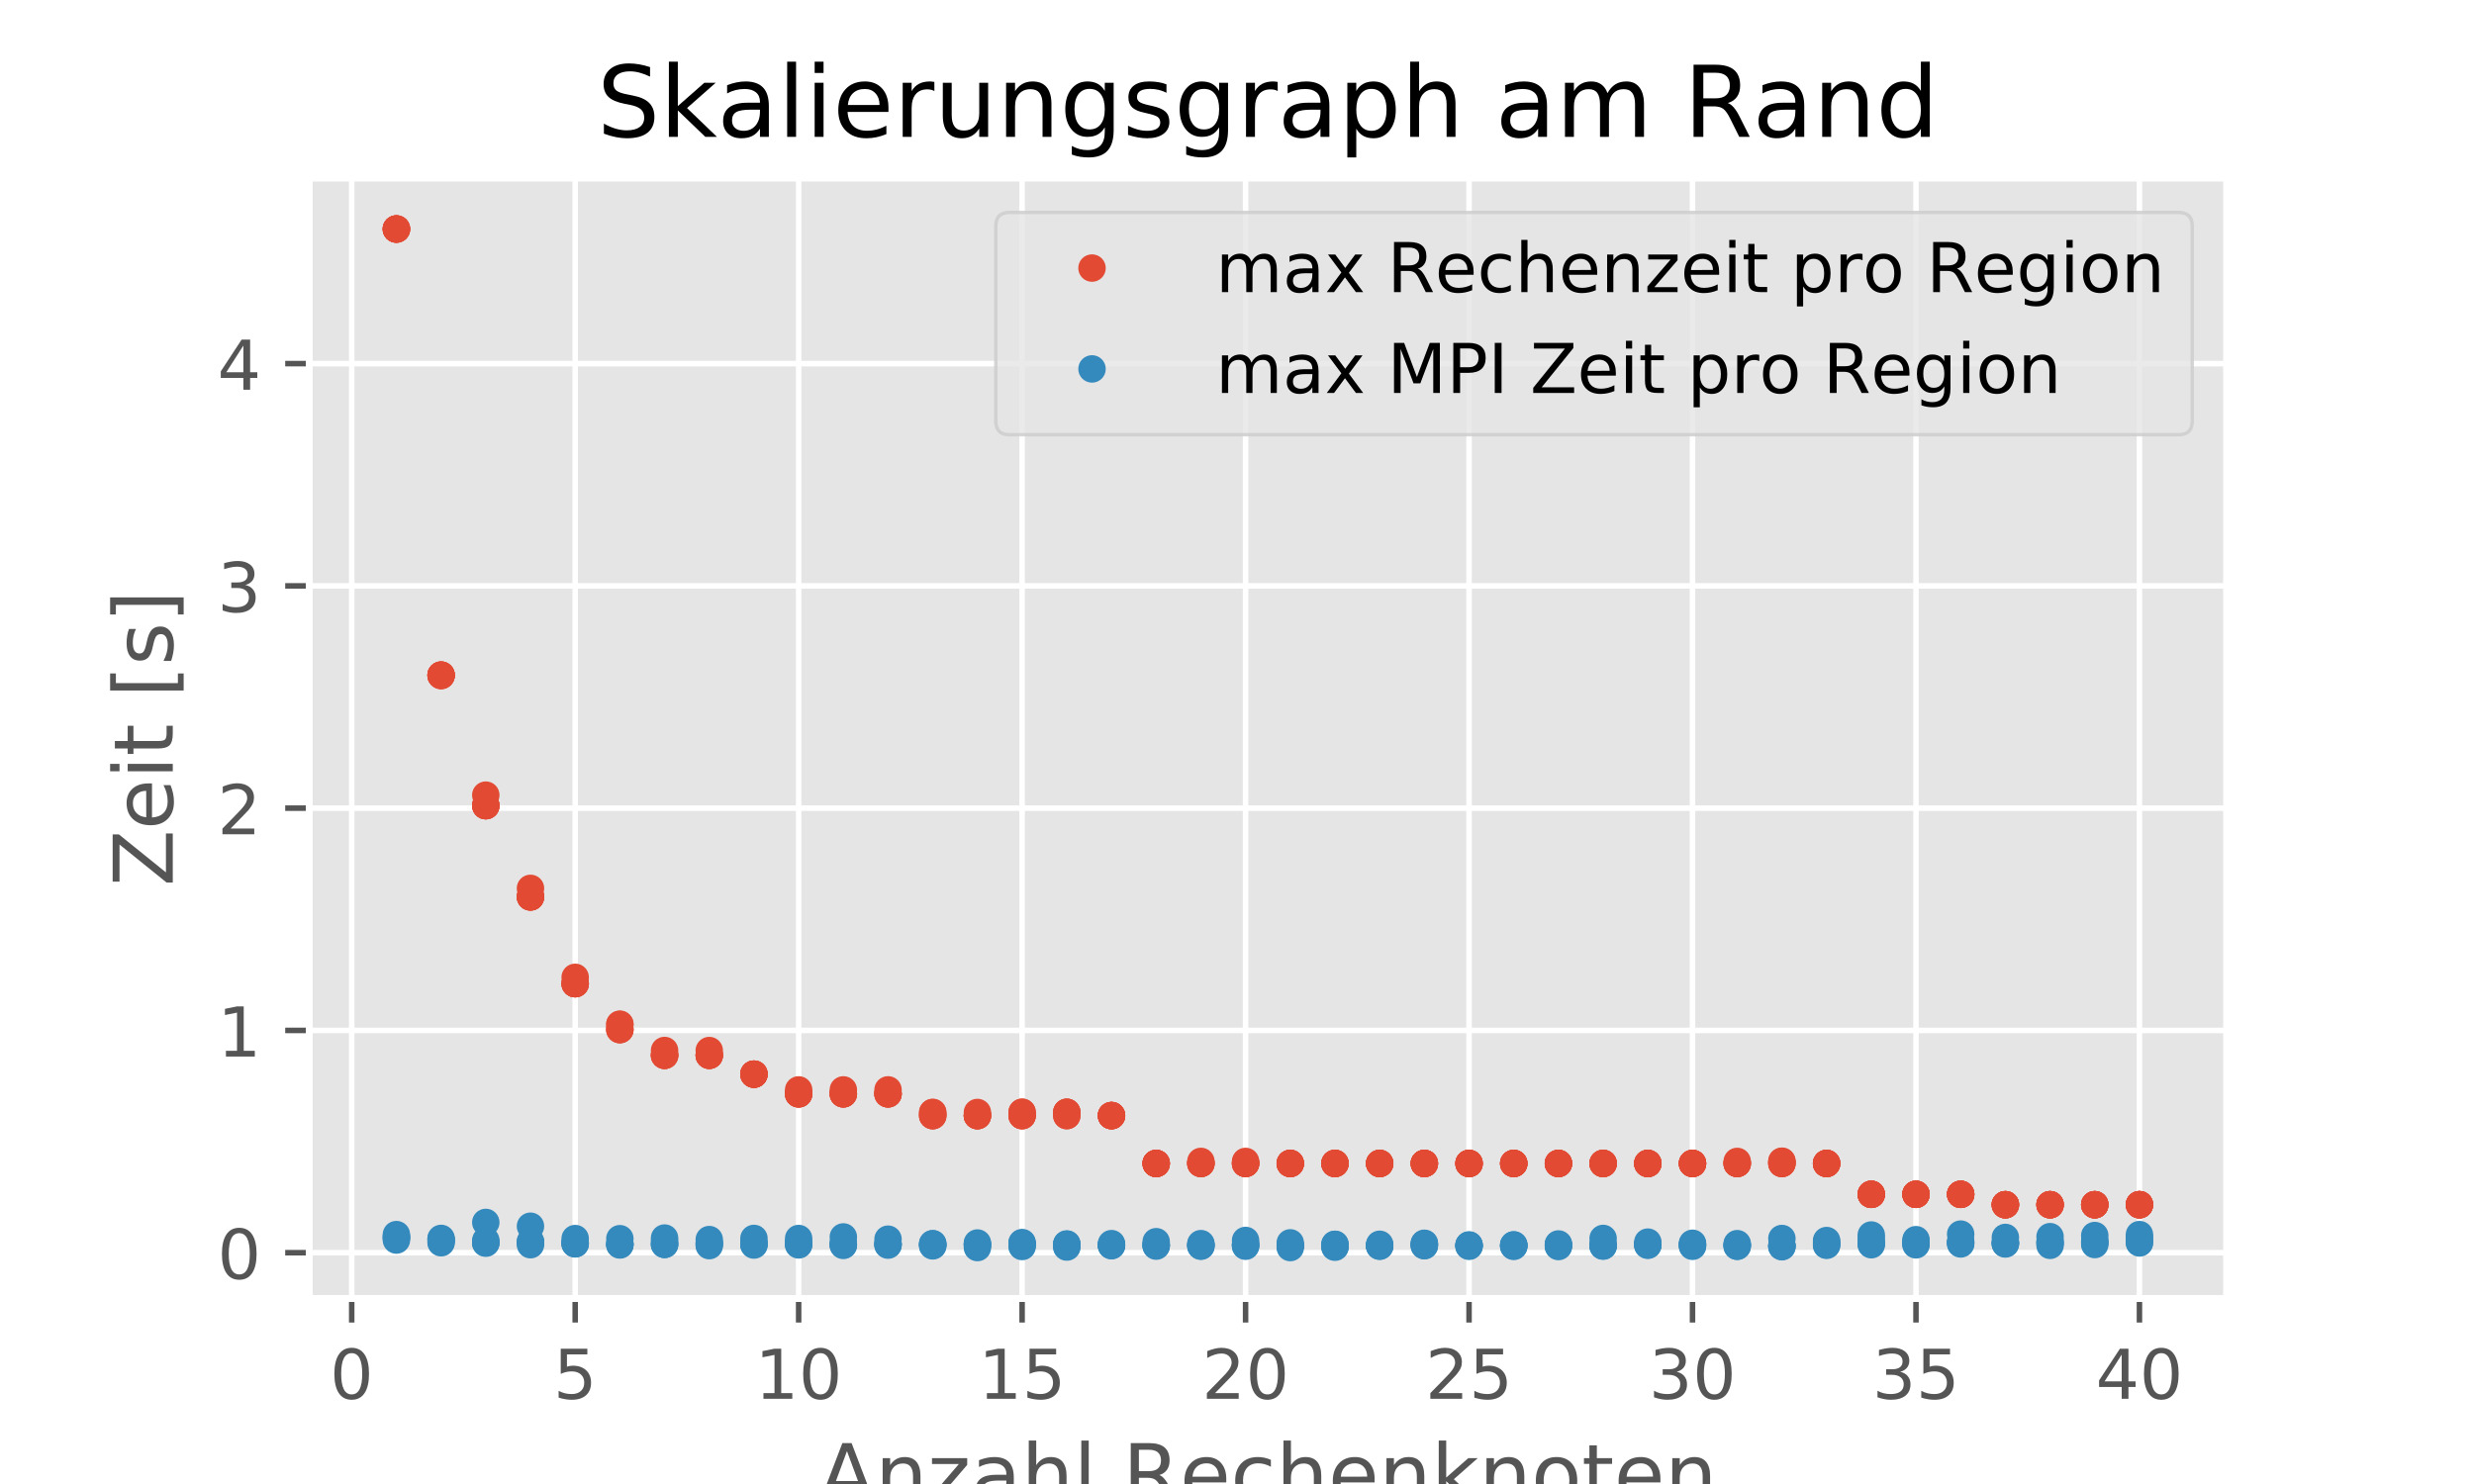 <?xml version="1.0" encoding="utf-8" standalone="no"?>
<!DOCTYPE svg PUBLIC "-//W3C//DTD SVG 1.1//EN"
  "http://www.w3.org/Graphics/SVG/1.1/DTD/svg11.dtd">
<!-- Created with matplotlib (http://matplotlib.org/) -->
<svg height="216pt" version="1.1" viewBox="0 0 360 216" width="360pt" xmlns="http://www.w3.org/2000/svg" xmlns:xlink="http://www.w3.org/1999/xlink">
 <defs>
  <style type="text/css">
*{stroke-linecap:butt;stroke-linejoin:round;}
  </style>
 </defs>
 <g id="figure_1">
  <g id="patch_1">
   <path d="M 0 216 
L 360 216 
L 360 0 
L 0 0 
z
" style="fill:#ffffff;"/>
  </g>
  <g id="axes_1">
   <g id="patch_2">
    <path d="M 45 189 
L 324 189 
L 324 25.92 
L 45 25.92 
z
" style="fill:#e5e5e5;"/>
   </g>
   <g id="matplotlib.axis_1">
    <g id="xtick_1">
     <g id="line2d_1">
      <path clip-path="url(#pfdcaaef4e1)" d="M 51.178 189 
L 51.178 25.92 
" style="fill:none;stroke:#ffffff;stroke-linecap:square;stroke-width:0.8;"/>
     </g>
     <g id="line2d_2">
      <defs>
       <path d="M 0 0 
L 0 3.5 
" id="mea2a1042f3" style="stroke:#555555;stroke-width:0.8;"/>
      </defs>
      <g>
       <use style="fill:#555555;stroke:#555555;stroke-width:0.8;" x="51.178" xlink:href="#mea2a1042f3" y="189"/>
      </g>
     </g>
     <g id="text_1">
      <!-- 0 -->
      <defs>
       <path d="M 31.781 66.406 
Q 24.172 66.406 20.328 58.906 
Q 16.5 51.422 16.5 36.375 
Q 16.5 21.391 20.328 13.891 
Q 24.172 6.391 31.781 6.391 
Q 39.453 6.391 43.281 13.891 
Q 47.125 21.391 47.125 36.375 
Q 47.125 51.422 43.281 58.906 
Q 39.453 66.406 31.781 66.406 
z
M 31.781 74.219 
Q 44.047 74.219 50.516 64.516 
Q 56.984 54.828 56.984 36.375 
Q 56.984 17.969 50.516 8.266 
Q 44.047 -1.422 31.781 -1.422 
Q 19.531 -1.422 13.062 8.266 
Q 6.594 17.969 6.594 36.375 
Q 6.594 54.828 13.062 64.516 
Q 19.531 74.219 31.781 74.219 
z
" id="DejaVuSans-30"/>
      </defs>
      <g style="fill:#555555;" transform="translate(47.997 203.598)scale(0.1 -0.1)">
       <use xlink:href="#DejaVuSans-30"/>
      </g>
     </g>
    </g>
    <g id="xtick_2">
     <g id="line2d_3">
      <path clip-path="url(#pfdcaaef4e1)" d="M 83.696 189 
L 83.696 25.92 
" style="fill:none;stroke:#ffffff;stroke-linecap:square;stroke-width:0.8;"/>
     </g>
     <g id="line2d_4">
      <g>
       <use style="fill:#555555;stroke:#555555;stroke-width:0.8;" x="83.696" xlink:href="#mea2a1042f3" y="189"/>
      </g>
     </g>
     <g id="text_2">
      <!-- 5 -->
      <defs>
       <path d="M 10.797 72.906 
L 49.516 72.906 
L 49.516 64.594 
L 19.828 64.594 
L 19.828 46.734 
Q 21.969 47.469 24.109 47.828 
Q 26.266 48.188 28.422 48.188 
Q 40.625 48.188 47.75 41.5 
Q 54.891 34.812 54.891 23.391 
Q 54.891 11.625 47.562 5.094 
Q 40.234 -1.422 26.906 -1.422 
Q 22.312 -1.422 17.547 -0.641 
Q 12.797 0.141 7.719 1.703 
L 7.719 11.625 
Q 12.109 9.234 16.797 8.062 
Q 21.484 6.891 26.703 6.891 
Q 35.156 6.891 40.078 11.328 
Q 45.016 15.766 45.016 23.391 
Q 45.016 31 40.078 35.438 
Q 35.156 39.891 26.703 39.891 
Q 22.75 39.891 18.812 39.016 
Q 14.891 38.141 10.797 36.281 
z
" id="DejaVuSans-35"/>
      </defs>
      <g style="fill:#555555;" transform="translate(80.515 203.598)scale(0.1 -0.1)">
       <use xlink:href="#DejaVuSans-35"/>
      </g>
     </g>
    </g>
    <g id="xtick_3">
     <g id="line2d_5">
      <path clip-path="url(#pfdcaaef4e1)" d="M 116.213 189 
L 116.213 25.92 
" style="fill:none;stroke:#ffffff;stroke-linecap:square;stroke-width:0.8;"/>
     </g>
     <g id="line2d_6">
      <g>
       <use style="fill:#555555;stroke:#555555;stroke-width:0.8;" x="116.213" xlink:href="#mea2a1042f3" y="189"/>
      </g>
     </g>
     <g id="text_3">
      <!-- 10 -->
      <defs>
       <path d="M 12.406 8.297 
L 28.516 8.297 
L 28.516 63.922 
L 10.984 60.406 
L 10.984 69.391 
L 28.422 72.906 
L 38.281 72.906 
L 38.281 8.297 
L 54.391 8.297 
L 54.391 0 
L 12.406 0 
z
" id="DejaVuSans-31"/>
      </defs>
      <g style="fill:#555555;" transform="translate(109.851 203.598)scale(0.1 -0.1)">
       <use xlink:href="#DejaVuSans-31"/>
       <use x="63.623" xlink:href="#DejaVuSans-30"/>
      </g>
     </g>
    </g>
    <g id="xtick_4">
     <g id="line2d_7">
      <path clip-path="url(#pfdcaaef4e1)" d="M 148.731 189 
L 148.731 25.92 
" style="fill:none;stroke:#ffffff;stroke-linecap:square;stroke-width:0.8;"/>
     </g>
     <g id="line2d_8">
      <g>
       <use style="fill:#555555;stroke:#555555;stroke-width:0.8;" x="148.731" xlink:href="#mea2a1042f3" y="189"/>
      </g>
     </g>
     <g id="text_4">
      <!-- 15 -->
      <g style="fill:#555555;" transform="translate(142.368 203.598)scale(0.1 -0.1)">
       <use xlink:href="#DejaVuSans-31"/>
       <use x="63.623" xlink:href="#DejaVuSans-35"/>
      </g>
     </g>
    </g>
    <g id="xtick_5">
     <g id="line2d_9">
      <path clip-path="url(#pfdcaaef4e1)" d="M 181.248 189 
L 181.248 25.92 
" style="fill:none;stroke:#ffffff;stroke-linecap:square;stroke-width:0.8;"/>
     </g>
     <g id="line2d_10">
      <g>
       <use style="fill:#555555;stroke:#555555;stroke-width:0.8;" x="181.248" xlink:href="#mea2a1042f3" y="189"/>
      </g>
     </g>
     <g id="text_5">
      <!-- 20 -->
      <defs>
       <path d="M 19.188 8.297 
L 53.609 8.297 
L 53.609 0 
L 7.328 0 
L 7.328 8.297 
Q 12.938 14.109 22.625 23.891 
Q 32.328 33.688 34.812 36.531 
Q 39.547 41.844 41.422 45.531 
Q 43.312 49.219 43.312 52.781 
Q 43.312 58.594 39.234 62.25 
Q 35.156 65.922 28.609 65.922 
Q 23.969 65.922 18.812 64.312 
Q 13.672 62.703 7.812 59.422 
L 7.812 69.391 
Q 13.766 71.781 18.938 73 
Q 24.125 74.219 28.422 74.219 
Q 39.75 74.219 46.484 68.547 
Q 53.219 62.891 53.219 53.422 
Q 53.219 48.922 51.531 44.891 
Q 49.859 40.875 45.406 35.406 
Q 44.188 33.984 37.641 27.219 
Q 31.109 20.453 19.188 8.297 
z
" id="DejaVuSans-32"/>
      </defs>
      <g style="fill:#555555;" transform="translate(174.886 203.598)scale(0.1 -0.1)">
       <use xlink:href="#DejaVuSans-32"/>
       <use x="63.623" xlink:href="#DejaVuSans-30"/>
      </g>
     </g>
    </g>
    <g id="xtick_6">
     <g id="line2d_11">
      <path clip-path="url(#pfdcaaef4e1)" d="M 213.766 189 
L 213.766 25.92 
" style="fill:none;stroke:#ffffff;stroke-linecap:square;stroke-width:0.8;"/>
     </g>
     <g id="line2d_12">
      <g>
       <use style="fill:#555555;stroke:#555555;stroke-width:0.8;" x="213.766" xlink:href="#mea2a1042f3" y="189"/>
      </g>
     </g>
     <g id="text_6">
      <!-- 25 -->
      <g style="fill:#555555;" transform="translate(207.403 203.598)scale(0.1 -0.1)">
       <use xlink:href="#DejaVuSans-32"/>
       <use x="63.623" xlink:href="#DejaVuSans-35"/>
      </g>
     </g>
    </g>
    <g id="xtick_7">
     <g id="line2d_13">
      <path clip-path="url(#pfdcaaef4e1)" d="M 246.283 189 
L 246.283 25.92 
" style="fill:none;stroke:#ffffff;stroke-linecap:square;stroke-width:0.8;"/>
     </g>
     <g id="line2d_14">
      <g>
       <use style="fill:#555555;stroke:#555555;stroke-width:0.8;" x="246.283" xlink:href="#mea2a1042f3" y="189"/>
      </g>
     </g>
     <g id="text_7">
      <!-- 30 -->
      <defs>
       <path d="M 40.578 39.312 
Q 47.656 37.797 51.625 33 
Q 55.609 28.219 55.609 21.188 
Q 55.609 10.406 48.188 4.484 
Q 40.766 -1.422 27.094 -1.422 
Q 22.516 -1.422 17.656 -0.516 
Q 12.797 0.391 7.625 2.203 
L 7.625 11.719 
Q 11.719 9.328 16.594 8.109 
Q 21.484 6.891 26.812 6.891 
Q 36.078 6.891 40.938 10.547 
Q 45.797 14.203 45.797 21.188 
Q 45.797 27.641 41.281 31.266 
Q 36.766 34.906 28.719 34.906 
L 20.219 34.906 
L 20.219 43.016 
L 29.109 43.016 
Q 36.375 43.016 40.234 45.922 
Q 44.094 48.828 44.094 54.297 
Q 44.094 59.906 40.109 62.906 
Q 36.141 65.922 28.719 65.922 
Q 24.656 65.922 20.016 65.031 
Q 15.375 64.156 9.812 62.312 
L 9.812 71.094 
Q 15.438 72.656 20.344 73.438 
Q 25.25 74.219 29.594 74.219 
Q 40.828 74.219 47.359 69.109 
Q 53.906 64.016 53.906 55.328 
Q 53.906 49.266 50.438 45.094 
Q 46.969 40.922 40.578 39.312 
z
" id="DejaVuSans-33"/>
      </defs>
      <g style="fill:#555555;" transform="translate(239.921 203.598)scale(0.1 -0.1)">
       <use xlink:href="#DejaVuSans-33"/>
       <use x="63.623" xlink:href="#DejaVuSans-30"/>
      </g>
     </g>
    </g>
    <g id="xtick_8">
     <g id="line2d_15">
      <path clip-path="url(#pfdcaaef4e1)" d="M 278.801 189 
L 278.801 25.92 
" style="fill:none;stroke:#ffffff;stroke-linecap:square;stroke-width:0.8;"/>
     </g>
     <g id="line2d_16">
      <g>
       <use style="fill:#555555;stroke:#555555;stroke-width:0.8;" x="278.801" xlink:href="#mea2a1042f3" y="189"/>
      </g>
     </g>
     <g id="text_8">
      <!-- 35 -->
      <g style="fill:#555555;" transform="translate(272.438 203.598)scale(0.1 -0.1)">
       <use xlink:href="#DejaVuSans-33"/>
       <use x="63.623" xlink:href="#DejaVuSans-35"/>
      </g>
     </g>
    </g>
    <g id="xtick_9">
     <g id="line2d_17">
      <path clip-path="url(#pfdcaaef4e1)" d="M 311.318 189 
L 311.318 25.92 
" style="fill:none;stroke:#ffffff;stroke-linecap:square;stroke-width:0.8;"/>
     </g>
     <g id="line2d_18">
      <g>
       <use style="fill:#555555;stroke:#555555;stroke-width:0.8;" x="311.318" xlink:href="#mea2a1042f3" y="189"/>
      </g>
     </g>
     <g id="text_9">
      <!-- 40 -->
      <defs>
       <path d="M 37.797 64.312 
L 12.891 25.391 
L 37.797 25.391 
z
M 35.203 72.906 
L 47.609 72.906 
L 47.609 25.391 
L 58.016 25.391 
L 58.016 17.188 
L 47.609 17.188 
L 47.609 0 
L 37.797 0 
L 37.797 17.188 
L 4.891 17.188 
L 4.891 26.703 
z
" id="DejaVuSans-34"/>
      </defs>
      <g style="fill:#555555;" transform="translate(304.956 203.598)scale(0.1 -0.1)">
       <use xlink:href="#DejaVuSans-34"/>
       <use x="63.623" xlink:href="#DejaVuSans-30"/>
      </g>
     </g>
    </g>
    <g id="text_10">
     <!-- Anzahl Rechenknoten -->
     <defs>
      <path d="M 34.188 63.188 
L 20.797 26.906 
L 47.609 26.906 
z
M 28.609 72.906 
L 39.797 72.906 
L 67.578 0 
L 57.328 0 
L 50.688 18.703 
L 17.828 18.703 
L 11.188 0 
L 0.781 0 
z
" id="DejaVuSans-41"/>
      <path d="M 54.891 33.016 
L 54.891 0 
L 45.906 0 
L 45.906 32.719 
Q 45.906 40.484 42.875 44.328 
Q 39.844 48.188 33.797 48.188 
Q 26.516 48.188 22.312 43.547 
Q 18.109 38.922 18.109 30.906 
L 18.109 0 
L 9.078 0 
L 9.078 54.688 
L 18.109 54.688 
L 18.109 46.188 
Q 21.344 51.125 25.703 53.562 
Q 30.078 56 35.797 56 
Q 45.219 56 50.047 50.172 
Q 54.891 44.344 54.891 33.016 
z
" id="DejaVuSans-6e"/>
      <path d="M 5.516 54.688 
L 48.188 54.688 
L 48.188 46.484 
L 14.406 7.172 
L 48.188 7.172 
L 48.188 0 
L 4.297 0 
L 4.297 8.203 
L 38.094 47.516 
L 5.516 47.516 
z
" id="DejaVuSans-7a"/>
      <path d="M 34.281 27.484 
Q 23.391 27.484 19.188 25 
Q 14.984 22.516 14.984 16.5 
Q 14.984 11.719 18.141 8.906 
Q 21.297 6.109 26.703 6.109 
Q 34.188 6.109 38.703 11.406 
Q 43.219 16.703 43.219 25.484 
L 43.219 27.484 
z
M 52.203 31.203 
L 52.203 0 
L 43.219 0 
L 43.219 8.297 
Q 40.141 3.328 35.547 0.953 
Q 30.953 -1.422 24.312 -1.422 
Q 15.922 -1.422 10.953 3.297 
Q 6 8.016 6 15.922 
Q 6 25.141 12.172 29.828 
Q 18.359 34.516 30.609 34.516 
L 43.219 34.516 
L 43.219 35.406 
Q 43.219 41.609 39.141 45 
Q 35.062 48.391 27.688 48.391 
Q 23 48.391 18.547 47.266 
Q 14.109 46.141 10.016 43.891 
L 10.016 52.203 
Q 14.938 54.109 19.578 55.047 
Q 24.219 56 28.609 56 
Q 40.484 56 46.344 49.844 
Q 52.203 43.703 52.203 31.203 
z
" id="DejaVuSans-61"/>
      <path d="M 54.891 33.016 
L 54.891 0 
L 45.906 0 
L 45.906 32.719 
Q 45.906 40.484 42.875 44.328 
Q 39.844 48.188 33.797 48.188 
Q 26.516 48.188 22.312 43.547 
Q 18.109 38.922 18.109 30.906 
L 18.109 0 
L 9.078 0 
L 9.078 75.984 
L 18.109 75.984 
L 18.109 46.188 
Q 21.344 51.125 25.703 53.562 
Q 30.078 56 35.797 56 
Q 45.219 56 50.047 50.172 
Q 54.891 44.344 54.891 33.016 
z
" id="DejaVuSans-68"/>
      <path d="M 9.422 75.984 
L 18.406 75.984 
L 18.406 0 
L 9.422 0 
z
" id="DejaVuSans-6c"/>
      <path id="DejaVuSans-20"/>
      <path d="M 44.391 34.188 
Q 47.562 33.109 50.562 29.594 
Q 53.562 26.078 56.594 19.922 
L 66.609 0 
L 56 0 
L 46.688 18.703 
Q 43.062 26.031 39.672 28.422 
Q 36.281 30.812 30.422 30.812 
L 19.672 30.812 
L 19.672 0 
L 9.812 0 
L 9.812 72.906 
L 32.078 72.906 
Q 44.578 72.906 50.734 67.672 
Q 56.891 62.453 56.891 51.906 
Q 56.891 45.016 53.688 40.469 
Q 50.484 35.938 44.391 34.188 
z
M 19.672 64.797 
L 19.672 38.922 
L 32.078 38.922 
Q 39.203 38.922 42.844 42.219 
Q 46.484 45.516 46.484 51.906 
Q 46.484 58.297 42.844 61.547 
Q 39.203 64.797 32.078 64.797 
z
" id="DejaVuSans-52"/>
      <path d="M 56.203 29.594 
L 56.203 25.203 
L 14.891 25.203 
Q 15.484 15.922 20.484 11.062 
Q 25.484 6.203 34.422 6.203 
Q 39.594 6.203 44.453 7.469 
Q 49.312 8.734 54.109 11.281 
L 54.109 2.781 
Q 49.266 0.734 44.188 -0.344 
Q 39.109 -1.422 33.891 -1.422 
Q 20.797 -1.422 13.156 6.188 
Q 5.516 13.812 5.516 26.812 
Q 5.516 40.234 12.766 48.109 
Q 20.016 56 32.328 56 
Q 43.359 56 49.781 48.891 
Q 56.203 41.797 56.203 29.594 
z
M 47.219 32.234 
Q 47.125 39.594 43.094 43.984 
Q 39.062 48.391 32.422 48.391 
Q 24.906 48.391 20.391 44.141 
Q 15.875 39.891 15.188 32.172 
z
" id="DejaVuSans-65"/>
      <path d="M 48.781 52.594 
L 48.781 44.188 
Q 44.969 46.297 41.141 47.344 
Q 37.312 48.391 33.406 48.391 
Q 24.656 48.391 19.812 42.844 
Q 14.984 37.312 14.984 27.297 
Q 14.984 17.281 19.812 11.734 
Q 24.656 6.203 33.406 6.203 
Q 37.312 6.203 41.141 7.25 
Q 44.969 8.297 48.781 10.406 
L 48.781 2.094 
Q 45.016 0.344 40.984 -0.531 
Q 36.969 -1.422 32.422 -1.422 
Q 20.062 -1.422 12.781 6.344 
Q 5.516 14.109 5.516 27.297 
Q 5.516 40.672 12.859 48.328 
Q 20.219 56 33.016 56 
Q 37.156 56 41.109 55.141 
Q 45.062 54.297 48.781 52.594 
z
" id="DejaVuSans-63"/>
      <path d="M 9.078 75.984 
L 18.109 75.984 
L 18.109 31.109 
L 44.922 54.688 
L 56.391 54.688 
L 27.391 29.109 
L 57.625 0 
L 45.906 0 
L 18.109 26.703 
L 18.109 0 
L 9.078 0 
z
" id="DejaVuSans-6b"/>
      <path d="M 30.609 48.391 
Q 23.391 48.391 19.188 42.75 
Q 14.984 37.109 14.984 27.297 
Q 14.984 17.484 19.156 11.844 
Q 23.344 6.203 30.609 6.203 
Q 37.797 6.203 41.984 11.859 
Q 46.188 17.531 46.188 27.297 
Q 46.188 37.016 41.984 42.703 
Q 37.797 48.391 30.609 48.391 
z
M 30.609 56 
Q 42.328 56 49.016 48.375 
Q 55.719 40.766 55.719 27.297 
Q 55.719 13.875 49.016 6.219 
Q 42.328 -1.422 30.609 -1.422 
Q 18.844 -1.422 12.172 6.219 
Q 5.516 13.875 5.516 27.297 
Q 5.516 40.766 12.172 48.375 
Q 18.844 56 30.609 56 
z
" id="DejaVuSans-6f"/>
      <path d="M 18.312 70.219 
L 18.312 54.688 
L 36.812 54.688 
L 36.812 47.703 
L 18.312 47.703 
L 18.312 18.016 
Q 18.312 11.328 20.141 9.422 
Q 21.969 7.516 27.594 7.516 
L 36.812 7.516 
L 36.812 0 
L 27.594 0 
Q 17.188 0 13.234 3.875 
Q 9.281 7.766 9.281 18.016 
L 9.281 47.703 
L 2.688 47.703 
L 2.688 54.688 
L 9.281 54.688 
L 9.281 70.219 
z
" id="DejaVuSans-74"/>
     </defs>
     <g style="fill:#555555;" transform="translate(119.143 218.796)scale(0.12 -0.12)">
      <use xlink:href="#DejaVuSans-41"/>
      <use x="68.408" xlink:href="#DejaVuSans-6e"/>
      <use x="131.787" xlink:href="#DejaVuSans-7a"/>
      <use x="184.277" xlink:href="#DejaVuSans-61"/>
      <use x="245.557" xlink:href="#DejaVuSans-68"/>
      <use x="308.936" xlink:href="#DejaVuSans-6c"/>
      <use x="336.719" xlink:href="#DejaVuSans-20"/>
      <use x="368.506" xlink:href="#DejaVuSans-52"/>
      <use x="437.926" xlink:href="#DejaVuSans-65"/>
      <use x="499.449" xlink:href="#DejaVuSans-63"/>
      <use x="554.43" xlink:href="#DejaVuSans-68"/>
      <use x="617.809" xlink:href="#DejaVuSans-65"/>
      <use x="679.332" xlink:href="#DejaVuSans-6e"/>
      <use x="742.711" xlink:href="#DejaVuSans-6b"/>
      <use x="800.621" xlink:href="#DejaVuSans-6e"/>
      <use x="864" xlink:href="#DejaVuSans-6f"/>
      <use x="925.182" xlink:href="#DejaVuSans-74"/>
      <use x="964.391" xlink:href="#DejaVuSans-65"/>
      <use x="1025.914" xlink:href="#DejaVuSans-6e"/>
     </g>
    </g>
   </g>
   <g id="matplotlib.axis_2">
    <g id="ytick_1">
     <g id="line2d_19">
      <path clip-path="url(#pfdcaaef4e1)" d="M 45 182.332 
L 324 182.332 
" style="fill:none;stroke:#ffffff;stroke-linecap:square;stroke-width:0.8;"/>
     </g>
     <g id="line2d_20">
      <defs>
       <path d="M 0 0 
L -3.5 0 
" id="m48ec6b7473" style="stroke:#555555;stroke-width:0.8;"/>
      </defs>
      <g>
       <use style="fill:#555555;stroke:#555555;stroke-width:0.8;" x="45" xlink:href="#m48ec6b7473" y="182.332"/>
      </g>
     </g>
     <g id="text_11">
      <!-- 0 -->
      <g style="fill:#555555;" transform="translate(31.637 186.132)scale(0.1 -0.1)">
       <use xlink:href="#DejaVuSans-30"/>
      </g>
     </g>
    </g>
    <g id="ytick_2">
     <g id="line2d_21">
      <path clip-path="url(#pfdcaaef4e1)" d="M 45 149.981 
L 324 149.981 
" style="fill:none;stroke:#ffffff;stroke-linecap:square;stroke-width:0.8;"/>
     </g>
     <g id="line2d_22">
      <g>
       <use style="fill:#555555;stroke:#555555;stroke-width:0.8;" x="45" xlink:href="#m48ec6b7473" y="149.981"/>
      </g>
     </g>
     <g id="text_12">
      <!-- 1 -->
      <g style="fill:#555555;" transform="translate(31.637 153.78)scale(0.1 -0.1)">
       <use xlink:href="#DejaVuSans-31"/>
      </g>
     </g>
    </g>
    <g id="ytick_3">
     <g id="line2d_23">
      <path clip-path="url(#pfdcaaef4e1)" d="M 45 117.629 
L 324 117.629 
" style="fill:none;stroke:#ffffff;stroke-linecap:square;stroke-width:0.8;"/>
     </g>
     <g id="line2d_24">
      <g>
       <use style="fill:#555555;stroke:#555555;stroke-width:0.8;" x="45" xlink:href="#m48ec6b7473" y="117.629"/>
      </g>
     </g>
     <g id="text_13">
      <!-- 2 -->
      <g style="fill:#555555;" transform="translate(31.637 121.428)scale(0.1 -0.1)">
       <use xlink:href="#DejaVuSans-32"/>
      </g>
     </g>
    </g>
    <g id="ytick_4">
     <g id="line2d_25">
      <path clip-path="url(#pfdcaaef4e1)" d="M 45 85.277 
L 324 85.277 
" style="fill:none;stroke:#ffffff;stroke-linecap:square;stroke-width:0.8;"/>
     </g>
     <g id="line2d_26">
      <g>
       <use style="fill:#555555;stroke:#555555;stroke-width:0.8;" x="45" xlink:href="#m48ec6b7473" y="85.277"/>
      </g>
     </g>
     <g id="text_14">
      <!-- 3 -->
      <g style="fill:#555555;" transform="translate(31.637 89.076)scale(0.1 -0.1)">
       <use xlink:href="#DejaVuSans-33"/>
      </g>
     </g>
    </g>
    <g id="ytick_5">
     <g id="line2d_27">
      <path clip-path="url(#pfdcaaef4e1)" d="M 45 52.926 
L 324 52.926 
" style="fill:none;stroke:#ffffff;stroke-linecap:square;stroke-width:0.8;"/>
     </g>
     <g id="line2d_28">
      <g>
       <use style="fill:#555555;stroke:#555555;stroke-width:0.8;" x="45" xlink:href="#m48ec6b7473" y="52.926"/>
      </g>
     </g>
     <g id="text_15">
      <!-- 4 -->
      <g style="fill:#555555;" transform="translate(31.637 56.725)scale(0.1 -0.1)">
       <use xlink:href="#DejaVuSans-34"/>
      </g>
     </g>
    </g>
    <g id="text_16">
     <!-- Zeit [s] -->
     <defs>
      <path d="M 5.609 72.906 
L 62.891 72.906 
L 62.891 65.375 
L 16.797 8.297 
L 64.016 8.297 
L 64.016 0 
L 4.5 0 
L 4.5 7.516 
L 50.594 64.594 
L 5.609 64.594 
z
" id="DejaVuSans-5a"/>
      <path d="M 9.422 54.688 
L 18.406 54.688 
L 18.406 0 
L 9.422 0 
z
M 9.422 75.984 
L 18.406 75.984 
L 18.406 64.594 
L 9.422 64.594 
z
" id="DejaVuSans-69"/>
      <path d="M 8.594 75.984 
L 29.297 75.984 
L 29.297 69 
L 17.578 69 
L 17.578 -6.203 
L 29.297 -6.203 
L 29.297 -13.188 
L 8.594 -13.188 
z
" id="DejaVuSans-5b"/>
      <path d="M 44.281 53.078 
L 44.281 44.578 
Q 40.484 46.531 36.375 47.5 
Q 32.281 48.484 27.875 48.484 
Q 21.188 48.484 17.844 46.438 
Q 14.5 44.391 14.5 40.281 
Q 14.5 37.156 16.891 35.375 
Q 19.281 33.594 26.516 31.984 
L 29.594 31.297 
Q 39.156 29.25 43.188 25.516 
Q 47.219 21.781 47.219 15.094 
Q 47.219 7.469 41.188 3.016 
Q 35.156 -1.422 24.609 -1.422 
Q 20.219 -1.422 15.453 -0.562 
Q 10.688 0.297 5.422 2 
L 5.422 11.281 
Q 10.406 8.688 15.234 7.391 
Q 20.062 6.109 24.812 6.109 
Q 31.156 6.109 34.562 8.281 
Q 37.984 10.453 37.984 14.406 
Q 37.984 18.062 35.516 20.016 
Q 33.062 21.969 24.703 23.781 
L 21.578 24.516 
Q 13.234 26.266 9.516 29.906 
Q 5.812 33.547 5.812 39.891 
Q 5.812 47.609 11.281 51.797 
Q 16.75 56 26.812 56 
Q 31.781 56 36.172 55.266 
Q 40.578 54.547 44.281 53.078 
z
" id="DejaVuSans-73"/>
      <path d="M 30.422 75.984 
L 30.422 -13.188 
L 9.719 -13.188 
L 9.719 -6.203 
L 21.391 -6.203 
L 21.391 69 
L 9.719 69 
L 9.719 75.984 
z
" id="DejaVuSans-5d"/>
     </defs>
     <g style="fill:#555555;" transform="translate(25.142 128.995)rotate(-90)scale(0.12 -0.12)">
      <use xlink:href="#DejaVuSans-5a"/>
      <use x="68.506" xlink:href="#DejaVuSans-65"/>
      <use x="130.029" xlink:href="#DejaVuSans-69"/>
      <use x="157.812" xlink:href="#DejaVuSans-74"/>
      <use x="197.021" xlink:href="#DejaVuSans-20"/>
      <use x="228.809" xlink:href="#DejaVuSans-5b"/>
      <use x="267.822" xlink:href="#DejaVuSans-73"/>
      <use x="319.922" xlink:href="#DejaVuSans-5d"/>
     </g>
    </g>
   </g>
   <g id="line2d_29">
    <path clip-path="url(#pfdcaaef4e1)" d="M 57.682 33.333 
L 64.185 98.344 
L 70.689 117.262 
L 77.192 130.544 
L 83.696 143.177 
L 90.199 149.853 
L 96.703 153.597 
L 103.206 153.597 
L 116.213 159.208 
L 129.22 159.208 
L 135.724 162.379 
L 142.227 162.378 
L 148.731 161.893 
L 155.234 161.894 
L 161.738 162.378 
L 168.241 169.344 
L 246.283 169.345 
L 252.787 169.048 
L 259.29 169.046 
L 265.794 169.344 
L 272.297 173.835 
L 285.304 173.835 
L 291.808 175.348 
L 311.318 175.348 
L 57.682 33.333 
L 64.185 98.271 
L 70.689 117.265 
L 77.192 130.545 
L 83.696 143.177 
L 90.199 149.852 
L 96.703 153.597 
L 103.206 153.596 
L 116.213 159.209 
L 129.22 159.208 
L 135.724 162.379 
L 148.731 162.379 
L 155.234 161.893 
L 161.738 162.377 
L 168.241 169.344 
L 174.745 169.045 
L 181.248 169.047 
L 187.752 169.345 
L 265.794 169.344 
L 272.297 173.835 
L 285.304 173.835 
L 291.808 175.347 
L 311.318 175.347 
L 57.682 33.333 
L 64.185 98.268 
L 70.689 117.263 
L 77.192 129.304 
L 83.696 142.253 
L 90.199 149.851 
L 96.703 152.902 
L 103.206 152.909 
L 109.71 156.348 
L 116.213 159.207 
L 129.22 159.207 
L 135.724 161.927 
L 155.234 161.924 
L 161.738 162.378 
L 168.241 169.344 
L 252.787 169.345 
L 259.29 169.017 
L 265.794 169.345 
L 272.297 173.835 
L 285.304 173.835 
L 291.808 175.347 
L 311.318 175.33 
L 57.682 33.337 
L 64.185 98.271 
L 70.689 115.733 
L 77.192 130.546 
L 83.696 143.176 
L 90.199 149.11 
L 96.703 153.598 
L 103.206 153.598 
L 109.71 156.348 
L 116.213 158.639 
L 129.22 158.633 
L 135.724 161.927 
L 142.227 162.379 
L 161.738 162.378 
L 168.241 169.343 
L 265.794 169.345 
L 272.297 173.835 
L 285.304 173.835 
L 291.808 175.347 
L 311.318 175.347 
L 57.682 33.334 
L 64.185 98.27 
L 70.689 117.262 
L 77.192 130.544 
L 83.696 143.176 
L 90.199 149.076 
L 96.703 153.598 
L 103.206 153.598 
L 116.213 159.207 
L 129.22 159.207 
L 135.724 162.38 
L 161.738 162.377 
L 168.241 169.344 
L 265.794 169.343 
L 272.297 173.835 
L 285.304 173.834 
L 291.808 175.347 
L 311.318 175.347 
L 311.318 175.347 
" style="fill:none;"/>
    <defs>
     <path d="M 0 1.5 
C 0.398 1.5 0.779 1.342 1.061 1.061 
C 1.342 0.779 1.5 0.398 1.5 0 
C 1.5 -0.398 1.342 -0.779 1.061 -1.061 
C 0.779 -1.342 0.398 -1.5 0 -1.5 
C -0.398 -1.5 -0.779 -1.342 -1.061 -1.061 
C -1.342 -0.779 -1.5 -0.398 -1.5 0 
C -1.5 0.398 -1.342 0.779 -1.061 1.061 
C -0.779 1.342 -0.398 1.5 0 1.5 
z
" id="m8335b58a67" style="stroke:#e24a33;"/>
    </defs>
    <g clip-path="url(#pfdcaaef4e1)">
     <use style="fill:#e24a33;stroke:#e24a33;" x="57.682" xlink:href="#m8335b58a67" y="33.333"/>
     <use style="fill:#e24a33;stroke:#e24a33;" x="64.185" xlink:href="#m8335b58a67" y="98.344"/>
     <use style="fill:#e24a33;stroke:#e24a33;" x="70.689" xlink:href="#m8335b58a67" y="117.262"/>
     <use style="fill:#e24a33;stroke:#e24a33;" x="77.192" xlink:href="#m8335b58a67" y="130.544"/>
     <use style="fill:#e24a33;stroke:#e24a33;" x="83.696" xlink:href="#m8335b58a67" y="143.177"/>
     <use style="fill:#e24a33;stroke:#e24a33;" x="90.199" xlink:href="#m8335b58a67" y="149.853"/>
     <use style="fill:#e24a33;stroke:#e24a33;" x="96.703" xlink:href="#m8335b58a67" y="153.597"/>
     <use style="fill:#e24a33;stroke:#e24a33;" x="103.206" xlink:href="#m8335b58a67" y="153.597"/>
     <use style="fill:#e24a33;stroke:#e24a33;" x="109.71" xlink:href="#m8335b58a67" y="156.347"/>
     <use style="fill:#e24a33;stroke:#e24a33;" x="116.213" xlink:href="#m8335b58a67" y="159.208"/>
     <use style="fill:#e24a33;stroke:#e24a33;" x="122.717" xlink:href="#m8335b58a67" y="159.208"/>
     <use style="fill:#e24a33;stroke:#e24a33;" x="129.22" xlink:href="#m8335b58a67" y="159.208"/>
     <use style="fill:#e24a33;stroke:#e24a33;" x="135.724" xlink:href="#m8335b58a67" y="162.379"/>
     <use style="fill:#e24a33;stroke:#e24a33;" x="142.227" xlink:href="#m8335b58a67" y="162.378"/>
     <use style="fill:#e24a33;stroke:#e24a33;" x="148.731" xlink:href="#m8335b58a67" y="161.893"/>
     <use style="fill:#e24a33;stroke:#e24a33;" x="155.234" xlink:href="#m8335b58a67" y="161.894"/>
     <use style="fill:#e24a33;stroke:#e24a33;" x="161.738" xlink:href="#m8335b58a67" y="162.378"/>
     <use style="fill:#e24a33;stroke:#e24a33;" x="168.241" xlink:href="#m8335b58a67" y="169.344"/>
     <use style="fill:#e24a33;stroke:#e24a33;" x="174.745" xlink:href="#m8335b58a67" y="169.343"/>
     <use style="fill:#e24a33;stroke:#e24a33;" x="181.248" xlink:href="#m8335b58a67" y="169.342"/>
     <use style="fill:#e24a33;stroke:#e24a33;" x="187.752" xlink:href="#m8335b58a67" y="169.344"/>
     <use style="fill:#e24a33;stroke:#e24a33;" x="194.255" xlink:href="#m8335b58a67" y="169.343"/>
     <use style="fill:#e24a33;stroke:#e24a33;" x="200.759" xlink:href="#m8335b58a67" y="169.345"/>
     <use style="fill:#e24a33;stroke:#e24a33;" x="207.262" xlink:href="#m8335b58a67" y="169.345"/>
     <use style="fill:#e24a33;stroke:#e24a33;" x="213.766" xlink:href="#m8335b58a67" y="169.344"/>
     <use style="fill:#e24a33;stroke:#e24a33;" x="220.269" xlink:href="#m8335b58a67" y="169.344"/>
     <use style="fill:#e24a33;stroke:#e24a33;" x="226.773" xlink:href="#m8335b58a67" y="169.345"/>
     <use style="fill:#e24a33;stroke:#e24a33;" x="233.276" xlink:href="#m8335b58a67" y="169.344"/>
     <use style="fill:#e24a33;stroke:#e24a33;" x="239.78" xlink:href="#m8335b58a67" y="169.344"/>
     <use style="fill:#e24a33;stroke:#e24a33;" x="246.283" xlink:href="#m8335b58a67" y="169.345"/>
     <use style="fill:#e24a33;stroke:#e24a33;" x="252.787" xlink:href="#m8335b58a67" y="169.048"/>
     <use style="fill:#e24a33;stroke:#e24a33;" x="259.29" xlink:href="#m8335b58a67" y="169.046"/>
     <use style="fill:#e24a33;stroke:#e24a33;" x="265.794" xlink:href="#m8335b58a67" y="169.344"/>
     <use style="fill:#e24a33;stroke:#e24a33;" x="272.297" xlink:href="#m8335b58a67" y="173.835"/>
     <use style="fill:#e24a33;stroke:#e24a33;" x="278.801" xlink:href="#m8335b58a67" y="173.835"/>
     <use style="fill:#e24a33;stroke:#e24a33;" x="285.304" xlink:href="#m8335b58a67" y="173.835"/>
     <use style="fill:#e24a33;stroke:#e24a33;" x="291.808" xlink:href="#m8335b58a67" y="175.348"/>
     <use style="fill:#e24a33;stroke:#e24a33;" x="298.311" xlink:href="#m8335b58a67" y="175.347"/>
     <use style="fill:#e24a33;stroke:#e24a33;" x="304.815" xlink:href="#m8335b58a67" y="175.347"/>
     <use style="fill:#e24a33;stroke:#e24a33;" x="311.318" xlink:href="#m8335b58a67" y="175.348"/>
     <use style="fill:#e24a33;stroke:#e24a33;" x="57.682" xlink:href="#m8335b58a67" y="33.333"/>
     <use style="fill:#e24a33;stroke:#e24a33;" x="64.185" xlink:href="#m8335b58a67" y="98.271"/>
     <use style="fill:#e24a33;stroke:#e24a33;" x="70.689" xlink:href="#m8335b58a67" y="117.265"/>
     <use style="fill:#e24a33;stroke:#e24a33;" x="77.192" xlink:href="#m8335b58a67" y="130.545"/>
     <use style="fill:#e24a33;stroke:#e24a33;" x="83.696" xlink:href="#m8335b58a67" y="143.177"/>
     <use style="fill:#e24a33;stroke:#e24a33;" x="90.199" xlink:href="#m8335b58a67" y="149.852"/>
     <use style="fill:#e24a33;stroke:#e24a33;" x="96.703" xlink:href="#m8335b58a67" y="153.597"/>
     <use style="fill:#e24a33;stroke:#e24a33;" x="103.206" xlink:href="#m8335b58a67" y="153.596"/>
     <use style="fill:#e24a33;stroke:#e24a33;" x="109.71" xlink:href="#m8335b58a67" y="156.348"/>
     <use style="fill:#e24a33;stroke:#e24a33;" x="116.213" xlink:href="#m8335b58a67" y="159.209"/>
     <use style="fill:#e24a33;stroke:#e24a33;" x="122.717" xlink:href="#m8335b58a67" y="159.207"/>
     <use style="fill:#e24a33;stroke:#e24a33;" x="129.22" xlink:href="#m8335b58a67" y="159.208"/>
     <use style="fill:#e24a33;stroke:#e24a33;" x="135.724" xlink:href="#m8335b58a67" y="162.379"/>
     <use style="fill:#e24a33;stroke:#e24a33;" x="142.227" xlink:href="#m8335b58a67" y="162.378"/>
     <use style="fill:#e24a33;stroke:#e24a33;" x="148.731" xlink:href="#m8335b58a67" y="162.379"/>
     <use style="fill:#e24a33;stroke:#e24a33;" x="155.234" xlink:href="#m8335b58a67" y="161.893"/>
     <use style="fill:#e24a33;stroke:#e24a33;" x="161.738" xlink:href="#m8335b58a67" y="162.377"/>
     <use style="fill:#e24a33;stroke:#e24a33;" x="168.241" xlink:href="#m8335b58a67" y="169.344"/>
     <use style="fill:#e24a33;stroke:#e24a33;" x="174.745" xlink:href="#m8335b58a67" y="169.045"/>
     <use style="fill:#e24a33;stroke:#e24a33;" x="181.248" xlink:href="#m8335b58a67" y="169.047"/>
     <use style="fill:#e24a33;stroke:#e24a33;" x="187.752" xlink:href="#m8335b58a67" y="169.345"/>
     <use style="fill:#e24a33;stroke:#e24a33;" x="194.255" xlink:href="#m8335b58a67" y="169.345"/>
     <use style="fill:#e24a33;stroke:#e24a33;" x="200.759" xlink:href="#m8335b58a67" y="169.346"/>
     <use style="fill:#e24a33;stroke:#e24a33;" x="207.262" xlink:href="#m8335b58a67" y="169.346"/>
     <use style="fill:#e24a33;stroke:#e24a33;" x="213.766" xlink:href="#m8335b58a67" y="169.344"/>
     <use style="fill:#e24a33;stroke:#e24a33;" x="220.269" xlink:href="#m8335b58a67" y="169.344"/>
     <use style="fill:#e24a33;stroke:#e24a33;" x="226.773" xlink:href="#m8335b58a67" y="169.344"/>
     <use style="fill:#e24a33;stroke:#e24a33;" x="233.276" xlink:href="#m8335b58a67" y="169.344"/>
     <use style="fill:#e24a33;stroke:#e24a33;" x="239.78" xlink:href="#m8335b58a67" y="169.345"/>
     <use style="fill:#e24a33;stroke:#e24a33;" x="246.283" xlink:href="#m8335b58a67" y="169.343"/>
     <use style="fill:#e24a33;stroke:#e24a33;" x="252.787" xlink:href="#m8335b58a67" y="169.345"/>
     <use style="fill:#e24a33;stroke:#e24a33;" x="259.29" xlink:href="#m8335b58a67" y="169.344"/>
     <use style="fill:#e24a33;stroke:#e24a33;" x="265.794" xlink:href="#m8335b58a67" y="169.344"/>
     <use style="fill:#e24a33;stroke:#e24a33;" x="272.297" xlink:href="#m8335b58a67" y="173.835"/>
     <use style="fill:#e24a33;stroke:#e24a33;" x="278.801" xlink:href="#m8335b58a67" y="173.835"/>
     <use style="fill:#e24a33;stroke:#e24a33;" x="285.304" xlink:href="#m8335b58a67" y="173.835"/>
     <use style="fill:#e24a33;stroke:#e24a33;" x="291.808" xlink:href="#m8335b58a67" y="175.347"/>
     <use style="fill:#e24a33;stroke:#e24a33;" x="298.311" xlink:href="#m8335b58a67" y="175.347"/>
     <use style="fill:#e24a33;stroke:#e24a33;" x="304.815" xlink:href="#m8335b58a67" y="175.348"/>
     <use style="fill:#e24a33;stroke:#e24a33;" x="311.318" xlink:href="#m8335b58a67" y="175.347"/>
     <use style="fill:#e24a33;stroke:#e24a33;" x="57.682" xlink:href="#m8335b58a67" y="33.333"/>
     <use style="fill:#e24a33;stroke:#e24a33;" x="64.185" xlink:href="#m8335b58a67" y="98.268"/>
     <use style="fill:#e24a33;stroke:#e24a33;" x="70.689" xlink:href="#m8335b58a67" y="117.263"/>
     <use style="fill:#e24a33;stroke:#e24a33;" x="77.192" xlink:href="#m8335b58a67" y="129.304"/>
     <use style="fill:#e24a33;stroke:#e24a33;" x="83.696" xlink:href="#m8335b58a67" y="142.253"/>
     <use style="fill:#e24a33;stroke:#e24a33;" x="90.199" xlink:href="#m8335b58a67" y="149.851"/>
     <use style="fill:#e24a33;stroke:#e24a33;" x="96.703" xlink:href="#m8335b58a67" y="152.902"/>
     <use style="fill:#e24a33;stroke:#e24a33;" x="103.206" xlink:href="#m8335b58a67" y="152.909"/>
     <use style="fill:#e24a33;stroke:#e24a33;" x="109.71" xlink:href="#m8335b58a67" y="156.348"/>
     <use style="fill:#e24a33;stroke:#e24a33;" x="116.213" xlink:href="#m8335b58a67" y="159.207"/>
     <use style="fill:#e24a33;stroke:#e24a33;" x="122.717" xlink:href="#m8335b58a67" y="159.207"/>
     <use style="fill:#e24a33;stroke:#e24a33;" x="129.22" xlink:href="#m8335b58a67" y="159.207"/>
     <use style="fill:#e24a33;stroke:#e24a33;" x="135.724" xlink:href="#m8335b58a67" y="161.927"/>
     <use style="fill:#e24a33;stroke:#e24a33;" x="142.227" xlink:href="#m8335b58a67" y="161.925"/>
     <use style="fill:#e24a33;stroke:#e24a33;" x="148.731" xlink:href="#m8335b58a67" y="161.895"/>
     <use style="fill:#e24a33;stroke:#e24a33;" x="155.234" xlink:href="#m8335b58a67" y="161.924"/>
     <use style="fill:#e24a33;stroke:#e24a33;" x="161.738" xlink:href="#m8335b58a67" y="162.378"/>
     <use style="fill:#e24a33;stroke:#e24a33;" x="168.241" xlink:href="#m8335b58a67" y="169.344"/>
     <use style="fill:#e24a33;stroke:#e24a33;" x="174.745" xlink:href="#m8335b58a67" y="169.341"/>
     <use style="fill:#e24a33;stroke:#e24a33;" x="181.248" xlink:href="#m8335b58a67" y="169.342"/>
     <use style="fill:#e24a33;stroke:#e24a33;" x="187.752" xlink:href="#m8335b58a67" y="169.344"/>
     <use style="fill:#e24a33;stroke:#e24a33;" x="194.255" xlink:href="#m8335b58a67" y="169.344"/>
     <use style="fill:#e24a33;stroke:#e24a33;" x="200.759" xlink:href="#m8335b58a67" y="169.346"/>
     <use style="fill:#e24a33;stroke:#e24a33;" x="207.262" xlink:href="#m8335b58a67" y="169.345"/>
     <use style="fill:#e24a33;stroke:#e24a33;" x="213.766" xlink:href="#m8335b58a67" y="169.345"/>
     <use style="fill:#e24a33;stroke:#e24a33;" x="220.269" xlink:href="#m8335b58a67" y="169.343"/>
     <use style="fill:#e24a33;stroke:#e24a33;" x="226.773" xlink:href="#m8335b58a67" y="169.345"/>
     <use style="fill:#e24a33;stroke:#e24a33;" x="233.276" xlink:href="#m8335b58a67" y="169.343"/>
     <use style="fill:#e24a33;stroke:#e24a33;" x="239.78" xlink:href="#m8335b58a67" y="169.344"/>
     <use style="fill:#e24a33;stroke:#e24a33;" x="246.283" xlink:href="#m8335b58a67" y="169.344"/>
     <use style="fill:#e24a33;stroke:#e24a33;" x="252.787" xlink:href="#m8335b58a67" y="169.345"/>
     <use style="fill:#e24a33;stroke:#e24a33;" x="259.29" xlink:href="#m8335b58a67" y="169.017"/>
     <use style="fill:#e24a33;stroke:#e24a33;" x="265.794" xlink:href="#m8335b58a67" y="169.345"/>
     <use style="fill:#e24a33;stroke:#e24a33;" x="272.297" xlink:href="#m8335b58a67" y="173.835"/>
     <use style="fill:#e24a33;stroke:#e24a33;" x="278.801" xlink:href="#m8335b58a67" y="173.834"/>
     <use style="fill:#e24a33;stroke:#e24a33;" x="285.304" xlink:href="#m8335b58a67" y="173.835"/>
     <use style="fill:#e24a33;stroke:#e24a33;" x="291.808" xlink:href="#m8335b58a67" y="175.347"/>
     <use style="fill:#e24a33;stroke:#e24a33;" x="298.311" xlink:href="#m8335b58a67" y="175.348"/>
     <use style="fill:#e24a33;stroke:#e24a33;" x="304.815" xlink:href="#m8335b58a67" y="175.347"/>
     <use style="fill:#e24a33;stroke:#e24a33;" x="311.318" xlink:href="#m8335b58a67" y="175.33"/>
     <use style="fill:#e24a33;stroke:#e24a33;" x="57.682" xlink:href="#m8335b58a67" y="33.337"/>
     <use style="fill:#e24a33;stroke:#e24a33;" x="64.185" xlink:href="#m8335b58a67" y="98.271"/>
     <use style="fill:#e24a33;stroke:#e24a33;" x="70.689" xlink:href="#m8335b58a67" y="115.733"/>
     <use style="fill:#e24a33;stroke:#e24a33;" x="77.192" xlink:href="#m8335b58a67" y="130.546"/>
     <use style="fill:#e24a33;stroke:#e24a33;" x="83.696" xlink:href="#m8335b58a67" y="143.176"/>
     <use style="fill:#e24a33;stroke:#e24a33;" x="90.199" xlink:href="#m8335b58a67" y="149.11"/>
     <use style="fill:#e24a33;stroke:#e24a33;" x="96.703" xlink:href="#m8335b58a67" y="153.598"/>
     <use style="fill:#e24a33;stroke:#e24a33;" x="103.206" xlink:href="#m8335b58a67" y="153.598"/>
     <use style="fill:#e24a33;stroke:#e24a33;" x="109.71" xlink:href="#m8335b58a67" y="156.348"/>
     <use style="fill:#e24a33;stroke:#e24a33;" x="116.213" xlink:href="#m8335b58a67" y="158.639"/>
     <use style="fill:#e24a33;stroke:#e24a33;" x="122.717" xlink:href="#m8335b58a67" y="158.636"/>
     <use style="fill:#e24a33;stroke:#e24a33;" x="129.22" xlink:href="#m8335b58a67" y="158.633"/>
     <use style="fill:#e24a33;stroke:#e24a33;" x="135.724" xlink:href="#m8335b58a67" y="161.927"/>
     <use style="fill:#e24a33;stroke:#e24a33;" x="142.227" xlink:href="#m8335b58a67" y="162.379"/>
     <use style="fill:#e24a33;stroke:#e24a33;" x="148.731" xlink:href="#m8335b58a67" y="162.378"/>
     <use style="fill:#e24a33;stroke:#e24a33;" x="155.234" xlink:href="#m8335b58a67" y="162.377"/>
     <use style="fill:#e24a33;stroke:#e24a33;" x="161.738" xlink:href="#m8335b58a67" y="162.378"/>
     <use style="fill:#e24a33;stroke:#e24a33;" x="168.241" xlink:href="#m8335b58a67" y="169.343"/>
     <use style="fill:#e24a33;stroke:#e24a33;" x="174.745" xlink:href="#m8335b58a67" y="169.343"/>
     <use style="fill:#e24a33;stroke:#e24a33;" x="181.248" xlink:href="#m8335b58a67" y="169.343"/>
     <use style="fill:#e24a33;stroke:#e24a33;" x="187.752" xlink:href="#m8335b58a67" y="169.344"/>
     <use style="fill:#e24a33;stroke:#e24a33;" x="194.255" xlink:href="#m8335b58a67" y="169.343"/>
     <use style="fill:#e24a33;stroke:#e24a33;" x="200.759" xlink:href="#m8335b58a67" y="169.346"/>
     <use style="fill:#e24a33;stroke:#e24a33;" x="207.262" xlink:href="#m8335b58a67" y="169.346"/>
     <use style="fill:#e24a33;stroke:#e24a33;" x="213.766" xlink:href="#m8335b58a67" y="169.345"/>
     <use style="fill:#e24a33;stroke:#e24a33;" x="220.269" xlink:href="#m8335b58a67" y="169.344"/>
     <use style="fill:#e24a33;stroke:#e24a33;" x="226.773" xlink:href="#m8335b58a67" y="169.344"/>
     <use style="fill:#e24a33;stroke:#e24a33;" x="233.276" xlink:href="#m8335b58a67" y="169.344"/>
     <use style="fill:#e24a33;stroke:#e24a33;" x="239.78" xlink:href="#m8335b58a67" y="169.344"/>
     <use style="fill:#e24a33;stroke:#e24a33;" x="246.283" xlink:href="#m8335b58a67" y="169.344"/>
     <use style="fill:#e24a33;stroke:#e24a33;" x="252.787" xlink:href="#m8335b58a67" y="169.345"/>
     <use style="fill:#e24a33;stroke:#e24a33;" x="259.29" xlink:href="#m8335b58a67" y="169.345"/>
     <use style="fill:#e24a33;stroke:#e24a33;" x="265.794" xlink:href="#m8335b58a67" y="169.345"/>
     <use style="fill:#e24a33;stroke:#e24a33;" x="272.297" xlink:href="#m8335b58a67" y="173.835"/>
     <use style="fill:#e24a33;stroke:#e24a33;" x="278.801" xlink:href="#m8335b58a67" y="173.835"/>
     <use style="fill:#e24a33;stroke:#e24a33;" x="285.304" xlink:href="#m8335b58a67" y="173.835"/>
     <use style="fill:#e24a33;stroke:#e24a33;" x="291.808" xlink:href="#m8335b58a67" y="175.347"/>
     <use style="fill:#e24a33;stroke:#e24a33;" x="298.311" xlink:href="#m8335b58a67" y="175.347"/>
     <use style="fill:#e24a33;stroke:#e24a33;" x="304.815" xlink:href="#m8335b58a67" y="175.346"/>
     <use style="fill:#e24a33;stroke:#e24a33;" x="311.318" xlink:href="#m8335b58a67" y="175.347"/>
     <use style="fill:#e24a33;stroke:#e24a33;" x="57.682" xlink:href="#m8335b58a67" y="33.334"/>
     <use style="fill:#e24a33;stroke:#e24a33;" x="64.185" xlink:href="#m8335b58a67" y="98.27"/>
     <use style="fill:#e24a33;stroke:#e24a33;" x="70.689" xlink:href="#m8335b58a67" y="117.262"/>
     <use style="fill:#e24a33;stroke:#e24a33;" x="77.192" xlink:href="#m8335b58a67" y="130.544"/>
     <use style="fill:#e24a33;stroke:#e24a33;" x="83.696" xlink:href="#m8335b58a67" y="143.176"/>
     <use style="fill:#e24a33;stroke:#e24a33;" x="90.199" xlink:href="#m8335b58a67" y="149.076"/>
     <use style="fill:#e24a33;stroke:#e24a33;" x="96.703" xlink:href="#m8335b58a67" y="153.598"/>
     <use style="fill:#e24a33;stroke:#e24a33;" x="103.206" xlink:href="#m8335b58a67" y="153.598"/>
     <use style="fill:#e24a33;stroke:#e24a33;" x="109.71" xlink:href="#m8335b58a67" y="156.347"/>
     <use style="fill:#e24a33;stroke:#e24a33;" x="116.213" xlink:href="#m8335b58a67" y="159.207"/>
     <use style="fill:#e24a33;stroke:#e24a33;" x="122.717" xlink:href="#m8335b58a67" y="159.207"/>
     <use style="fill:#e24a33;stroke:#e24a33;" x="129.22" xlink:href="#m8335b58a67" y="159.207"/>
     <use style="fill:#e24a33;stroke:#e24a33;" x="135.724" xlink:href="#m8335b58a67" y="162.38"/>
     <use style="fill:#e24a33;stroke:#e24a33;" x="142.227" xlink:href="#m8335b58a67" y="162.38"/>
     <use style="fill:#e24a33;stroke:#e24a33;" x="148.731" xlink:href="#m8335b58a67" y="162.378"/>
     <use style="fill:#e24a33;stroke:#e24a33;" x="155.234" xlink:href="#m8335b58a67" y="162.378"/>
     <use style="fill:#e24a33;stroke:#e24a33;" x="161.738" xlink:href="#m8335b58a67" y="162.377"/>
     <use style="fill:#e24a33;stroke:#e24a33;" x="168.241" xlink:href="#m8335b58a67" y="169.344"/>
     <use style="fill:#e24a33;stroke:#e24a33;" x="174.745" xlink:href="#m8335b58a67" y="169.344"/>
     <use style="fill:#e24a33;stroke:#e24a33;" x="181.248" xlink:href="#m8335b58a67" y="169.343"/>
     <use style="fill:#e24a33;stroke:#e24a33;" x="187.752" xlink:href="#m8335b58a67" y="169.344"/>
     <use style="fill:#e24a33;stroke:#e24a33;" x="194.255" xlink:href="#m8335b58a67" y="169.344"/>
     <use style="fill:#e24a33;stroke:#e24a33;" x="200.759" xlink:href="#m8335b58a67" y="169.345"/>
     <use style="fill:#e24a33;stroke:#e24a33;" x="207.262" xlink:href="#m8335b58a67" y="169.344"/>
     <use style="fill:#e24a33;stroke:#e24a33;" x="213.766" xlink:href="#m8335b58a67" y="169.345"/>
     <use style="fill:#e24a33;stroke:#e24a33;" x="220.269" xlink:href="#m8335b58a67" y="169.344"/>
     <use style="fill:#e24a33;stroke:#e24a33;" x="226.773" xlink:href="#m8335b58a67" y="169.344"/>
     <use style="fill:#e24a33;stroke:#e24a33;" x="233.276" xlink:href="#m8335b58a67" y="169.344"/>
     <use style="fill:#e24a33;stroke:#e24a33;" x="239.78" xlink:href="#m8335b58a67" y="169.343"/>
     <use style="fill:#e24a33;stroke:#e24a33;" x="246.283" xlink:href="#m8335b58a67" y="169.342"/>
     <use style="fill:#e24a33;stroke:#e24a33;" x="252.787" xlink:href="#m8335b58a67" y="169.345"/>
     <use style="fill:#e24a33;stroke:#e24a33;" x="259.29" xlink:href="#m8335b58a67" y="169.345"/>
     <use style="fill:#e24a33;stroke:#e24a33;" x="265.794" xlink:href="#m8335b58a67" y="169.343"/>
     <use style="fill:#e24a33;stroke:#e24a33;" x="272.297" xlink:href="#m8335b58a67" y="173.835"/>
     <use style="fill:#e24a33;stroke:#e24a33;" x="278.801" xlink:href="#m8335b58a67" y="173.835"/>
     <use style="fill:#e24a33;stroke:#e24a33;" x="285.304" xlink:href="#m8335b58a67" y="173.834"/>
     <use style="fill:#e24a33;stroke:#e24a33;" x="291.808" xlink:href="#m8335b58a67" y="175.347"/>
     <use style="fill:#e24a33;stroke:#e24a33;" x="298.311" xlink:href="#m8335b58a67" y="175.347"/>
     <use style="fill:#e24a33;stroke:#e24a33;" x="304.815" xlink:href="#m8335b58a67" y="175.348"/>
     <use style="fill:#e24a33;stroke:#e24a33;" x="311.318" xlink:href="#m8335b58a67" y="175.347"/>
    </g>
   </g>
   <g id="line2d_30">
    <path clip-path="url(#pfdcaaef4e1)" d="M 57.682 180.014 
L 64.185 180.888 
L 70.689 180.887 
L 77.192 180.753 
L 83.696 181.048 
L 90.199 181.206 
L 96.703 181.121 
L 103.206 180.875 
L 116.213 181.021 
L 135.724 181.268 
L 142.227 181.587 
L 148.731 181.433 
L 155.234 181.438 
L 168.241 181.171 
L 181.248 181.391 
L 187.752 181.587 
L 194.255 181.132 
L 200.759 181.381 
L 207.262 180.961 
L 213.766 181.288 
L 226.773 181.155 
L 239.78 181.248 
L 246.283 181.262 
L 259.29 181.467 
L 265.794 180.564 
L 272.297 180.292 
L 278.801 180.699 
L 291.808 181 
L 298.311 181.263 
L 304.815 180.843 
L 311.318 180.806 
L 57.682 180.493 
L 64.185 180.732 
L 70.689 180.83 
L 77.192 181.171 
L 83.696 180.979 
L 90.199 181.162 
L 103.206 181.142 
L 109.71 180.256 
L 116.213 180.266 
L 122.717 180.037 
L 129.22 180.366 
L 135.724 181.017 
L 142.227 181.17 
L 148.731 180.861 
L 155.234 181.136 
L 161.738 181.265 
L 168.241 180.73 
L 174.745 181.012 
L 181.248 180.548 
L 187.752 180.9 
L 194.255 181.11 
L 207.262 181.162 
L 213.766 181.397 
L 220.269 181.204 
L 226.773 181.437 
L 233.276 181.379 
L 239.78 181.129 
L 252.787 181.207 
L 259.29 181.338 
L 265.794 180.971 
L 272.297 181.176 
L 278.801 181.02 
L 285.304 180.679 
L 291.808 180.933 
L 298.311 180.803 
L 304.815 179.832 
L 311.318 179.697 
L 57.682 180.095 
L 64.185 180.452 
L 70.689 180.948 
L 77.192 180.899 
L 90.199 181.042 
L 96.703 181.111 
L 103.206 181.306 
L 109.71 180.954 
L 116.213 180.825 
L 122.717 181.181 
L 142.227 180.921 
L 148.731 181.099 
L 155.234 181.061 
L 168.241 181.377 
L 174.745 181.126 
L 187.752 181.286 
L 194.255 181.533 
L 200.759 181.379 
L 207.262 181.024 
L 213.766 181.345 
L 220.269 181.414 
L 226.773 181.284 
L 233.276 181.339 
L 239.78 181.216 
L 246.283 181.404 
L 252.787 181.398 
L 265.794 181.198 
L 272.297 180.869 
L 278.801 181.189 
L 285.304 181.06 
L 291.808 180.813 
L 298.311 181 
L 304.815 180.853 
L 311.318 180.916 
L 57.682 180.197 
L 64.185 180.385 
L 70.689 177.927 
L 77.192 178.479 
L 83.696 180.276 
L 90.199 180.294 
L 96.703 180.2 
L 103.206 180.421 
L 109.71 181.112 
L 116.213 181.074 
L 122.717 181.273 
L 129.22 181.229 
L 135.724 181.339 
L 148.731 180.945 
L 155.234 181.51 
L 161.738 181.011 
L 168.241 181.273 
L 174.745 181.373 
L 181.248 181.069 
L 194.255 181.459 
L 200.759 181.291 
L 207.262 181.318 
L 213.766 181.226 
L 220.269 181.34 
L 233.276 181.321 
L 239.78 181.088 
L 246.283 181.201 
L 252.787 181.168 
L 259.29 180.265 
L 265.794 180.772 
L 272.297 179.758 
L 278.801 180.436 
L 285.304 179.625 
L 291.808 180.111 
L 298.311 179.998 
L 304.815 180.564 
L 311.318 180.134 
L 57.682 179.698 
L 64.185 180.252 
L 70.689 180.542 
L 90.199 181.042 
L 96.703 180.632 
L 103.206 180.991 
L 109.71 181.221 
L 116.213 181.2 
L 122.717 180.903 
L 148.731 181.311 
L 155.234 181.104 
L 174.745 181.374 
L 181.248 181.267 
L 194.255 181.364 
L 213.766 181.212 
L 220.269 181.297 
L 226.773 181.062 
L 233.276 180.256 
L 239.78 180.793 
L 252.787 181.016 
L 259.29 181.404 
L 285.304 180.92 
L 291.808 181.063 
L 298.311 180.697 
L 304.815 181.147 
L 311.318 180.309 
L 311.318 180.309 
" style="fill:none;"/>
    <defs>
     <path d="M 0 1.5 
C 0.398 1.5 0.779 1.342 1.061 1.061 
C 1.342 0.779 1.5 0.398 1.5 0 
C 1.5 -0.398 1.342 -0.779 1.061 -1.061 
C 0.779 -1.342 0.398 -1.5 0 -1.5 
C -0.398 -1.5 -0.779 -1.342 -1.061 -1.061 
C -1.342 -0.779 -1.5 -0.398 -1.5 0 
C -1.5 0.398 -1.342 0.779 -1.061 1.061 
C -0.779 1.342 -0.398 1.5 0 1.5 
z
" id="m7af973943b" style="stroke:#348abd;"/>
    </defs>
    <g clip-path="url(#pfdcaaef4e1)">
     <use style="fill:#348abd;stroke:#348abd;" x="57.682" xlink:href="#m7af973943b" y="180.014"/>
     <use style="fill:#348abd;stroke:#348abd;" x="64.185" xlink:href="#m7af973943b" y="180.888"/>
     <use style="fill:#348abd;stroke:#348abd;" x="70.689" xlink:href="#m7af973943b" y="180.887"/>
     <use style="fill:#348abd;stroke:#348abd;" x="77.192" xlink:href="#m7af973943b" y="180.753"/>
     <use style="fill:#348abd;stroke:#348abd;" x="83.696" xlink:href="#m7af973943b" y="181.048"/>
     <use style="fill:#348abd;stroke:#348abd;" x="90.199" xlink:href="#m7af973943b" y="181.206"/>
     <use style="fill:#348abd;stroke:#348abd;" x="96.703" xlink:href="#m7af973943b" y="181.121"/>
     <use style="fill:#348abd;stroke:#348abd;" x="103.206" xlink:href="#m7af973943b" y="180.875"/>
     <use style="fill:#348abd;stroke:#348abd;" x="109.71" xlink:href="#m7af973943b" y="181.003"/>
     <use style="fill:#348abd;stroke:#348abd;" x="116.213" xlink:href="#m7af973943b" y="181.021"/>
     <use style="fill:#348abd;stroke:#348abd;" x="122.717" xlink:href="#m7af973943b" y="181.124"/>
     <use style="fill:#348abd;stroke:#348abd;" x="129.22" xlink:href="#m7af973943b" y="181.143"/>
     <use style="fill:#348abd;stroke:#348abd;" x="135.724" xlink:href="#m7af973943b" y="181.268"/>
     <use style="fill:#348abd;stroke:#348abd;" x="142.227" xlink:href="#m7af973943b" y="181.587"/>
     <use style="fill:#348abd;stroke:#348abd;" x="148.731" xlink:href="#m7af973943b" y="181.433"/>
     <use style="fill:#348abd;stroke:#348abd;" x="155.234" xlink:href="#m7af973943b" y="181.438"/>
     <use style="fill:#348abd;stroke:#348abd;" x="161.738" xlink:href="#m7af973943b" y="181.319"/>
     <use style="fill:#348abd;stroke:#348abd;" x="168.241" xlink:href="#m7af973943b" y="181.171"/>
     <use style="fill:#348abd;stroke:#348abd;" x="174.745" xlink:href="#m7af973943b" y="181.266"/>
     <use style="fill:#348abd;stroke:#348abd;" x="181.248" xlink:href="#m7af973943b" y="181.391"/>
     <use style="fill:#348abd;stroke:#348abd;" x="187.752" xlink:href="#m7af973943b" y="181.587"/>
     <use style="fill:#348abd;stroke:#348abd;" x="194.255" xlink:href="#m7af973943b" y="181.132"/>
     <use style="fill:#348abd;stroke:#348abd;" x="200.759" xlink:href="#m7af973943b" y="181.381"/>
     <use style="fill:#348abd;stroke:#348abd;" x="207.262" xlink:href="#m7af973943b" y="180.961"/>
     <use style="fill:#348abd;stroke:#348abd;" x="213.766" xlink:href="#m7af973943b" y="181.288"/>
     <use style="fill:#348abd;stroke:#348abd;" x="220.269" xlink:href="#m7af973943b" y="181.196"/>
     <use style="fill:#348abd;stroke:#348abd;" x="226.773" xlink:href="#m7af973943b" y="181.155"/>
     <use style="fill:#348abd;stroke:#348abd;" x="233.276" xlink:href="#m7af973943b" y="181.15"/>
     <use style="fill:#348abd;stroke:#348abd;" x="239.78" xlink:href="#m7af973943b" y="181.248"/>
     <use style="fill:#348abd;stroke:#348abd;" x="246.283" xlink:href="#m7af973943b" y="181.262"/>
     <use style="fill:#348abd;stroke:#348abd;" x="252.787" xlink:href="#m7af973943b" y="181.388"/>
     <use style="fill:#348abd;stroke:#348abd;" x="259.29" xlink:href="#m7af973943b" y="181.467"/>
     <use style="fill:#348abd;stroke:#348abd;" x="265.794" xlink:href="#m7af973943b" y="180.564"/>
     <use style="fill:#348abd;stroke:#348abd;" x="272.297" xlink:href="#m7af973943b" y="180.292"/>
     <use style="fill:#348abd;stroke:#348abd;" x="278.801" xlink:href="#m7af973943b" y="180.699"/>
     <use style="fill:#348abd;stroke:#348abd;" x="285.304" xlink:href="#m7af973943b" y="180.838"/>
     <use style="fill:#348abd;stroke:#348abd;" x="291.808" xlink:href="#m7af973943b" y="181"/>
     <use style="fill:#348abd;stroke:#348abd;" x="298.311" xlink:href="#m7af973943b" y="181.263"/>
     <use style="fill:#348abd;stroke:#348abd;" x="304.815" xlink:href="#m7af973943b" y="180.843"/>
     <use style="fill:#348abd;stroke:#348abd;" x="311.318" xlink:href="#m7af973943b" y="180.806"/>
     <use style="fill:#348abd;stroke:#348abd;" x="57.682" xlink:href="#m7af973943b" y="180.493"/>
     <use style="fill:#348abd;stroke:#348abd;" x="64.185" xlink:href="#m7af973943b" y="180.732"/>
     <use style="fill:#348abd;stroke:#348abd;" x="70.689" xlink:href="#m7af973943b" y="180.83"/>
     <use style="fill:#348abd;stroke:#348abd;" x="77.192" xlink:href="#m7af973943b" y="181.171"/>
     <use style="fill:#348abd;stroke:#348abd;" x="83.696" xlink:href="#m7af973943b" y="180.979"/>
     <use style="fill:#348abd;stroke:#348abd;" x="90.199" xlink:href="#m7af973943b" y="181.162"/>
     <use style="fill:#348abd;stroke:#348abd;" x="96.703" xlink:href="#m7af973943b" y="181.11"/>
     <use style="fill:#348abd;stroke:#348abd;" x="103.206" xlink:href="#m7af973943b" y="181.142"/>
     <use style="fill:#348abd;stroke:#348abd;" x="109.71" xlink:href="#m7af973943b" y="180.256"/>
     <use style="fill:#348abd;stroke:#348abd;" x="116.213" xlink:href="#m7af973943b" y="180.266"/>
     <use style="fill:#348abd;stroke:#348abd;" x="122.717" xlink:href="#m7af973943b" y="180.037"/>
     <use style="fill:#348abd;stroke:#348abd;" x="129.22" xlink:href="#m7af973943b" y="180.366"/>
     <use style="fill:#348abd;stroke:#348abd;" x="135.724" xlink:href="#m7af973943b" y="181.017"/>
     <use style="fill:#348abd;stroke:#348abd;" x="142.227" xlink:href="#m7af973943b" y="181.17"/>
     <use style="fill:#348abd;stroke:#348abd;" x="148.731" xlink:href="#m7af973943b" y="180.861"/>
     <use style="fill:#348abd;stroke:#348abd;" x="155.234" xlink:href="#m7af973943b" y="181.136"/>
     <use style="fill:#348abd;stroke:#348abd;" x="161.738" xlink:href="#m7af973943b" y="181.265"/>
     <use style="fill:#348abd;stroke:#348abd;" x="168.241" xlink:href="#m7af973943b" y="180.73"/>
     <use style="fill:#348abd;stroke:#348abd;" x="174.745" xlink:href="#m7af973943b" y="181.012"/>
     <use style="fill:#348abd;stroke:#348abd;" x="181.248" xlink:href="#m7af973943b" y="180.548"/>
     <use style="fill:#348abd;stroke:#348abd;" x="187.752" xlink:href="#m7af973943b" y="180.9"/>
     <use style="fill:#348abd;stroke:#348abd;" x="194.255" xlink:href="#m7af973943b" y="181.11"/>
     <use style="fill:#348abd;stroke:#348abd;" x="200.759" xlink:href="#m7af973943b" y="181.106"/>
     <use style="fill:#348abd;stroke:#348abd;" x="207.262" xlink:href="#m7af973943b" y="181.162"/>
     <use style="fill:#348abd;stroke:#348abd;" x="213.766" xlink:href="#m7af973943b" y="181.397"/>
     <use style="fill:#348abd;stroke:#348abd;" x="220.269" xlink:href="#m7af973943b" y="181.204"/>
     <use style="fill:#348abd;stroke:#348abd;" x="226.773" xlink:href="#m7af973943b" y="181.437"/>
     <use style="fill:#348abd;stroke:#348abd;" x="233.276" xlink:href="#m7af973943b" y="181.379"/>
     <use style="fill:#348abd;stroke:#348abd;" x="239.78" xlink:href="#m7af973943b" y="181.129"/>
     <use style="fill:#348abd;stroke:#348abd;" x="246.283" xlink:href="#m7af973943b" y="181.116"/>
     <use style="fill:#348abd;stroke:#348abd;" x="252.787" xlink:href="#m7af973943b" y="181.207"/>
     <use style="fill:#348abd;stroke:#348abd;" x="259.29" xlink:href="#m7af973943b" y="181.338"/>
     <use style="fill:#348abd;stroke:#348abd;" x="265.794" xlink:href="#m7af973943b" y="180.971"/>
     <use style="fill:#348abd;stroke:#348abd;" x="272.297" xlink:href="#m7af973943b" y="181.176"/>
     <use style="fill:#348abd;stroke:#348abd;" x="278.801" xlink:href="#m7af973943b" y="181.02"/>
     <use style="fill:#348abd;stroke:#348abd;" x="285.304" xlink:href="#m7af973943b" y="180.679"/>
     <use style="fill:#348abd;stroke:#348abd;" x="291.808" xlink:href="#m7af973943b" y="180.933"/>
     <use style="fill:#348abd;stroke:#348abd;" x="298.311" xlink:href="#m7af973943b" y="180.803"/>
     <use style="fill:#348abd;stroke:#348abd;" x="304.815" xlink:href="#m7af973943b" y="179.832"/>
     <use style="fill:#348abd;stroke:#348abd;" x="311.318" xlink:href="#m7af973943b" y="179.697"/>
     <use style="fill:#348abd;stroke:#348abd;" x="57.682" xlink:href="#m7af973943b" y="180.095"/>
     <use style="fill:#348abd;stroke:#348abd;" x="64.185" xlink:href="#m7af973943b" y="180.452"/>
     <use style="fill:#348abd;stroke:#348abd;" x="70.689" xlink:href="#m7af973943b" y="180.948"/>
     <use style="fill:#348abd;stroke:#348abd;" x="77.192" xlink:href="#m7af973943b" y="180.899"/>
     <use style="fill:#348abd;stroke:#348abd;" x="83.696" xlink:href="#m7af973943b" y="181.022"/>
     <use style="fill:#348abd;stroke:#348abd;" x="90.199" xlink:href="#m7af973943b" y="181.042"/>
     <use style="fill:#348abd;stroke:#348abd;" x="96.703" xlink:href="#m7af973943b" y="181.111"/>
     <use style="fill:#348abd;stroke:#348abd;" x="103.206" xlink:href="#m7af973943b" y="181.306"/>
     <use style="fill:#348abd;stroke:#348abd;" x="109.71" xlink:href="#m7af973943b" y="180.954"/>
     <use style="fill:#348abd;stroke:#348abd;" x="116.213" xlink:href="#m7af973943b" y="180.825"/>
     <use style="fill:#348abd;stroke:#348abd;" x="122.717" xlink:href="#m7af973943b" y="181.181"/>
     <use style="fill:#348abd;stroke:#348abd;" x="129.22" xlink:href="#m7af973943b" y="181.111"/>
     <use style="fill:#348abd;stroke:#348abd;" x="135.724" xlink:href="#m7af973943b" y="181.042"/>
     <use style="fill:#348abd;stroke:#348abd;" x="142.227" xlink:href="#m7af973943b" y="180.921"/>
     <use style="fill:#348abd;stroke:#348abd;" x="148.731" xlink:href="#m7af973943b" y="181.099"/>
     <use style="fill:#348abd;stroke:#348abd;" x="155.234" xlink:href="#m7af973943b" y="181.061"/>
     <use style="fill:#348abd;stroke:#348abd;" x="161.738" xlink:href="#m7af973943b" y="181.216"/>
     <use style="fill:#348abd;stroke:#348abd;" x="168.241" xlink:href="#m7af973943b" y="181.377"/>
     <use style="fill:#348abd;stroke:#348abd;" x="174.745" xlink:href="#m7af973943b" y="181.126"/>
     <use style="fill:#348abd;stroke:#348abd;" x="181.248" xlink:href="#m7af973943b" y="181.205"/>
     <use style="fill:#348abd;stroke:#348abd;" x="187.752" xlink:href="#m7af973943b" y="181.286"/>
     <use style="fill:#348abd;stroke:#348abd;" x="194.255" xlink:href="#m7af973943b" y="181.533"/>
     <use style="fill:#348abd;stroke:#348abd;" x="200.759" xlink:href="#m7af973943b" y="181.379"/>
     <use style="fill:#348abd;stroke:#348abd;" x="207.262" xlink:href="#m7af973943b" y="181.024"/>
     <use style="fill:#348abd;stroke:#348abd;" x="213.766" xlink:href="#m7af973943b" y="181.345"/>
     <use style="fill:#348abd;stroke:#348abd;" x="220.269" xlink:href="#m7af973943b" y="181.414"/>
     <use style="fill:#348abd;stroke:#348abd;" x="226.773" xlink:href="#m7af973943b" y="181.284"/>
     <use style="fill:#348abd;stroke:#348abd;" x="233.276" xlink:href="#m7af973943b" y="181.339"/>
     <use style="fill:#348abd;stroke:#348abd;" x="239.78" xlink:href="#m7af973943b" y="181.216"/>
     <use style="fill:#348abd;stroke:#348abd;" x="246.283" xlink:href="#m7af973943b" y="181.404"/>
     <use style="fill:#348abd;stroke:#348abd;" x="252.787" xlink:href="#m7af973943b" y="181.398"/>
     <use style="fill:#348abd;stroke:#348abd;" x="259.29" xlink:href="#m7af973943b" y="181.259"/>
     <use style="fill:#348abd;stroke:#348abd;" x="265.794" xlink:href="#m7af973943b" y="181.198"/>
     <use style="fill:#348abd;stroke:#348abd;" x="272.297" xlink:href="#m7af973943b" y="180.869"/>
     <use style="fill:#348abd;stroke:#348abd;" x="278.801" xlink:href="#m7af973943b" y="181.189"/>
     <use style="fill:#348abd;stroke:#348abd;" x="285.304" xlink:href="#m7af973943b" y="181.06"/>
     <use style="fill:#348abd;stroke:#348abd;" x="291.808" xlink:href="#m7af973943b" y="180.813"/>
     <use style="fill:#348abd;stroke:#348abd;" x="298.311" xlink:href="#m7af973943b" y="181"/>
     <use style="fill:#348abd;stroke:#348abd;" x="304.815" xlink:href="#m7af973943b" y="180.853"/>
     <use style="fill:#348abd;stroke:#348abd;" x="311.318" xlink:href="#m7af973943b" y="180.916"/>
     <use style="fill:#348abd;stroke:#348abd;" x="57.682" xlink:href="#m7af973943b" y="180.197"/>
     <use style="fill:#348abd;stroke:#348abd;" x="64.185" xlink:href="#m7af973943b" y="180.385"/>
     <use style="fill:#348abd;stroke:#348abd;" x="70.689" xlink:href="#m7af973943b" y="177.927"/>
     <use style="fill:#348abd;stroke:#348abd;" x="77.192" xlink:href="#m7af973943b" y="178.479"/>
     <use style="fill:#348abd;stroke:#348abd;" x="83.696" xlink:href="#m7af973943b" y="180.276"/>
     <use style="fill:#348abd;stroke:#348abd;" x="90.199" xlink:href="#m7af973943b" y="180.294"/>
     <use style="fill:#348abd;stroke:#348abd;" x="96.703" xlink:href="#m7af973943b" y="180.2"/>
     <use style="fill:#348abd;stroke:#348abd;" x="103.206" xlink:href="#m7af973943b" y="180.421"/>
     <use style="fill:#348abd;stroke:#348abd;" x="109.71" xlink:href="#m7af973943b" y="181.112"/>
     <use style="fill:#348abd;stroke:#348abd;" x="116.213" xlink:href="#m7af973943b" y="181.074"/>
     <use style="fill:#348abd;stroke:#348abd;" x="122.717" xlink:href="#m7af973943b" y="181.273"/>
     <use style="fill:#348abd;stroke:#348abd;" x="129.22" xlink:href="#m7af973943b" y="181.229"/>
     <use style="fill:#348abd;stroke:#348abd;" x="135.724" xlink:href="#m7af973943b" y="181.339"/>
     <use style="fill:#348abd;stroke:#348abd;" x="142.227" xlink:href="#m7af973943b" y="181.095"/>
     <use style="fill:#348abd;stroke:#348abd;" x="148.731" xlink:href="#m7af973943b" y="180.945"/>
     <use style="fill:#348abd;stroke:#348abd;" x="155.234" xlink:href="#m7af973943b" y="181.51"/>
     <use style="fill:#348abd;stroke:#348abd;" x="161.738" xlink:href="#m7af973943b" y="181.011"/>
     <use style="fill:#348abd;stroke:#348abd;" x="168.241" xlink:href="#m7af973943b" y="181.273"/>
     <use style="fill:#348abd;stroke:#348abd;" x="174.745" xlink:href="#m7af973943b" y="181.373"/>
     <use style="fill:#348abd;stroke:#348abd;" x="181.248" xlink:href="#m7af973943b" y="181.069"/>
     <use style="fill:#348abd;stroke:#348abd;" x="187.752" xlink:href="#m7af973943b" y="181.272"/>
     <use style="fill:#348abd;stroke:#348abd;" x="194.255" xlink:href="#m7af973943b" y="181.459"/>
     <use style="fill:#348abd;stroke:#348abd;" x="200.759" xlink:href="#m7af973943b" y="181.291"/>
     <use style="fill:#348abd;stroke:#348abd;" x="207.262" xlink:href="#m7af973943b" y="181.318"/>
     <use style="fill:#348abd;stroke:#348abd;" x="213.766" xlink:href="#m7af973943b" y="181.226"/>
     <use style="fill:#348abd;stroke:#348abd;" x="220.269" xlink:href="#m7af973943b" y="181.34"/>
     <use style="fill:#348abd;stroke:#348abd;" x="226.773" xlink:href="#m7af973943b" y="181.315"/>
     <use style="fill:#348abd;stroke:#348abd;" x="233.276" xlink:href="#m7af973943b" y="181.321"/>
     <use style="fill:#348abd;stroke:#348abd;" x="239.78" xlink:href="#m7af973943b" y="181.088"/>
     <use style="fill:#348abd;stroke:#348abd;" x="246.283" xlink:href="#m7af973943b" y="181.201"/>
     <use style="fill:#348abd;stroke:#348abd;" x="252.787" xlink:href="#m7af973943b" y="181.168"/>
     <use style="fill:#348abd;stroke:#348abd;" x="259.29" xlink:href="#m7af973943b" y="180.265"/>
     <use style="fill:#348abd;stroke:#348abd;" x="265.794" xlink:href="#m7af973943b" y="180.772"/>
     <use style="fill:#348abd;stroke:#348abd;" x="272.297" xlink:href="#m7af973943b" y="179.758"/>
     <use style="fill:#348abd;stroke:#348abd;" x="278.801" xlink:href="#m7af973943b" y="180.436"/>
     <use style="fill:#348abd;stroke:#348abd;" x="285.304" xlink:href="#m7af973943b" y="179.625"/>
     <use style="fill:#348abd;stroke:#348abd;" x="291.808" xlink:href="#m7af973943b" y="180.111"/>
     <use style="fill:#348abd;stroke:#348abd;" x="298.311" xlink:href="#m7af973943b" y="179.998"/>
     <use style="fill:#348abd;stroke:#348abd;" x="304.815" xlink:href="#m7af973943b" y="180.564"/>
     <use style="fill:#348abd;stroke:#348abd;" x="311.318" xlink:href="#m7af973943b" y="180.134"/>
     <use style="fill:#348abd;stroke:#348abd;" x="57.682" xlink:href="#m7af973943b" y="179.698"/>
     <use style="fill:#348abd;stroke:#348abd;" x="64.185" xlink:href="#m7af973943b" y="180.252"/>
     <use style="fill:#348abd;stroke:#348abd;" x="70.689" xlink:href="#m7af973943b" y="180.542"/>
     <use style="fill:#348abd;stroke:#348abd;" x="77.192" xlink:href="#m7af973943b" y="180.697"/>
     <use style="fill:#348abd;stroke:#348abd;" x="83.696" xlink:href="#m7af973943b" y="180.813"/>
     <use style="fill:#348abd;stroke:#348abd;" x="90.199" xlink:href="#m7af973943b" y="181.042"/>
     <use style="fill:#348abd;stroke:#348abd;" x="96.703" xlink:href="#m7af973943b" y="180.632"/>
     <use style="fill:#348abd;stroke:#348abd;" x="103.206" xlink:href="#m7af973943b" y="180.991"/>
     <use style="fill:#348abd;stroke:#348abd;" x="109.71" xlink:href="#m7af973943b" y="181.221"/>
     <use style="fill:#348abd;stroke:#348abd;" x="116.213" xlink:href="#m7af973943b" y="181.2"/>
     <use style="fill:#348abd;stroke:#348abd;" x="122.717" xlink:href="#m7af973943b" y="180.903"/>
     <use style="fill:#348abd;stroke:#348abd;" x="129.22" xlink:href="#m7af973943b" y="181.005"/>
     <use style="fill:#348abd;stroke:#348abd;" x="135.724" xlink:href="#m7af973943b" y="181.14"/>
     <use style="fill:#348abd;stroke:#348abd;" x="142.227" xlink:href="#m7af973943b" y="181.258"/>
     <use style="fill:#348abd;stroke:#348abd;" x="148.731" xlink:href="#m7af973943b" y="181.311"/>
     <use style="fill:#348abd;stroke:#348abd;" x="155.234" xlink:href="#m7af973943b" y="181.104"/>
     <use style="fill:#348abd;stroke:#348abd;" x="161.738" xlink:href="#m7af973943b" y="181.2"/>
     <use style="fill:#348abd;stroke:#348abd;" x="168.241" xlink:href="#m7af973943b" y="181.205"/>
     <use style="fill:#348abd;stroke:#348abd;" x="174.745" xlink:href="#m7af973943b" y="181.374"/>
     <use style="fill:#348abd;stroke:#348abd;" x="181.248" xlink:href="#m7af973943b" y="181.267"/>
     <use style="fill:#348abd;stroke:#348abd;" x="187.752" xlink:href="#m7af973943b" y="181.331"/>
     <use style="fill:#348abd;stroke:#348abd;" x="194.255" xlink:href="#m7af973943b" y="181.364"/>
     <use style="fill:#348abd;stroke:#348abd;" x="200.759" xlink:href="#m7af973943b" y="181.3"/>
     <use style="fill:#348abd;stroke:#348abd;" x="207.262" xlink:href="#m7af973943b" y="181.285"/>
     <use style="fill:#348abd;stroke:#348abd;" x="213.766" xlink:href="#m7af973943b" y="181.212"/>
     <use style="fill:#348abd;stroke:#348abd;" x="220.269" xlink:href="#m7af973943b" y="181.297"/>
     <use style="fill:#348abd;stroke:#348abd;" x="226.773" xlink:href="#m7af973943b" y="181.062"/>
     <use style="fill:#348abd;stroke:#348abd;" x="233.276" xlink:href="#m7af973943b" y="180.256"/>
     <use style="fill:#348abd;stroke:#348abd;" x="239.78" xlink:href="#m7af973943b" y="180.793"/>
     <use style="fill:#348abd;stroke:#348abd;" x="246.283" xlink:href="#m7af973943b" y="180.959"/>
     <use style="fill:#348abd;stroke:#348abd;" x="252.787" xlink:href="#m7af973943b" y="181.016"/>
     <use style="fill:#348abd;stroke:#348abd;" x="259.29" xlink:href="#m7af973943b" y="181.404"/>
     <use style="fill:#348abd;stroke:#348abd;" x="265.794" xlink:href="#m7af973943b" y="181.256"/>
     <use style="fill:#348abd;stroke:#348abd;" x="272.297" xlink:href="#m7af973943b" y="181.024"/>
     <use style="fill:#348abd;stroke:#348abd;" x="278.801" xlink:href="#m7af973943b" y="180.937"/>
     <use style="fill:#348abd;stroke:#348abd;" x="285.304" xlink:href="#m7af973943b" y="180.92"/>
     <use style="fill:#348abd;stroke:#348abd;" x="291.808" xlink:href="#m7af973943b" y="181.063"/>
     <use style="fill:#348abd;stroke:#348abd;" x="298.311" xlink:href="#m7af973943b" y="180.697"/>
     <use style="fill:#348abd;stroke:#348abd;" x="304.815" xlink:href="#m7af973943b" y="181.147"/>
     <use style="fill:#348abd;stroke:#348abd;" x="311.318" xlink:href="#m7af973943b" y="180.309"/>
    </g>
   </g>
   <g id="patch_3">
    <path d="M 45 189 
L 45 25.92 
" style="fill:none;stroke:#ffffff;stroke-linecap:square;stroke-linejoin:miter;"/>
   </g>
   <g id="patch_4">
    <path d="M 324 189 
L 324 25.92 
" style="fill:none;stroke:#ffffff;stroke-linecap:square;stroke-linejoin:miter;"/>
   </g>
   <g id="patch_5">
    <path d="M 45 189 
L 324 189 
" style="fill:none;stroke:#ffffff;stroke-linecap:square;stroke-linejoin:miter;"/>
   </g>
   <g id="patch_6">
    <path d="M 45 25.92 
L 324 25.92 
" style="fill:none;stroke:#ffffff;stroke-linecap:square;stroke-linejoin:miter;"/>
   </g>
   <g id="text_17">
    <!-- Skalierungsgraph am Rand -->
    <defs>
     <path d="M 53.516 70.516 
L 53.516 60.891 
Q 47.906 63.578 42.922 64.891 
Q 37.938 66.219 33.297 66.219 
Q 25.25 66.219 20.875 63.094 
Q 16.5 59.969 16.5 54.203 
Q 16.5 49.359 19.406 46.891 
Q 22.312 44.438 30.422 42.922 
L 36.375 41.703 
Q 47.406 39.594 52.656 34.297 
Q 57.906 29 57.906 20.125 
Q 57.906 9.516 50.797 4.047 
Q 43.703 -1.422 29.984 -1.422 
Q 24.812 -1.422 18.969 -0.25 
Q 13.141 0.922 6.891 3.219 
L 6.891 13.375 
Q 12.891 10.016 18.656 8.297 
Q 24.422 6.594 29.984 6.594 
Q 38.422 6.594 43.016 9.906 
Q 47.609 13.234 47.609 19.391 
Q 47.609 24.75 44.312 27.781 
Q 41.016 30.812 33.5 32.328 
L 27.484 33.5 
Q 16.453 35.688 11.516 40.375 
Q 6.594 45.062 6.594 53.422 
Q 6.594 63.094 13.406 68.656 
Q 20.219 74.219 32.172 74.219 
Q 37.312 74.219 42.625 73.281 
Q 47.953 72.359 53.516 70.516 
z
" id="DejaVuSans-53"/>
     <path d="M 41.109 46.297 
Q 39.594 47.172 37.812 47.578 
Q 36.031 48 33.891 48 
Q 26.266 48 22.188 43.047 
Q 18.109 38.094 18.109 28.812 
L 18.109 0 
L 9.078 0 
L 9.078 54.688 
L 18.109 54.688 
L 18.109 46.188 
Q 20.953 51.172 25.484 53.578 
Q 30.031 56 36.531 56 
Q 37.453 56 38.578 55.875 
Q 39.703 55.766 41.062 55.516 
z
" id="DejaVuSans-72"/>
     <path d="M 8.5 21.578 
L 8.5 54.688 
L 17.484 54.688 
L 17.484 21.922 
Q 17.484 14.156 20.5 10.266 
Q 23.531 6.391 29.594 6.391 
Q 36.859 6.391 41.078 11.031 
Q 45.312 15.672 45.312 23.688 
L 45.312 54.688 
L 54.297 54.688 
L 54.297 0 
L 45.312 0 
L 45.312 8.406 
Q 42.047 3.422 37.719 1 
Q 33.406 -1.422 27.688 -1.422 
Q 18.266 -1.422 13.375 4.438 
Q 8.5 10.297 8.5 21.578 
z
M 31.109 56 
z
" id="DejaVuSans-75"/>
     <path d="M 45.406 27.984 
Q 45.406 37.75 41.375 43.109 
Q 37.359 48.484 30.078 48.484 
Q 22.859 48.484 18.828 43.109 
Q 14.797 37.75 14.797 27.984 
Q 14.797 18.266 18.828 12.891 
Q 22.859 7.516 30.078 7.516 
Q 37.359 7.516 41.375 12.891 
Q 45.406 18.266 45.406 27.984 
z
M 54.391 6.781 
Q 54.391 -7.172 48.188 -13.984 
Q 42 -20.797 29.203 -20.797 
Q 24.469 -20.797 20.266 -20.094 
Q 16.062 -19.391 12.109 -17.922 
L 12.109 -9.188 
Q 16.062 -11.328 19.922 -12.344 
Q 23.781 -13.375 27.781 -13.375 
Q 36.625 -13.375 41.016 -8.766 
Q 45.406 -4.156 45.406 5.172 
L 45.406 9.625 
Q 42.625 4.781 38.281 2.391 
Q 33.938 0 27.875 0 
Q 17.828 0 11.672 7.656 
Q 5.516 15.328 5.516 27.984 
Q 5.516 40.672 11.672 48.328 
Q 17.828 56 27.875 56 
Q 33.938 56 38.281 53.609 
Q 42.625 51.219 45.406 46.391 
L 45.406 54.688 
L 54.391 54.688 
z
" id="DejaVuSans-67"/>
     <path d="M 18.109 8.203 
L 18.109 -20.797 
L 9.078 -20.797 
L 9.078 54.688 
L 18.109 54.688 
L 18.109 46.391 
Q 20.953 51.266 25.266 53.625 
Q 29.594 56 35.594 56 
Q 45.562 56 51.781 48.094 
Q 58.016 40.188 58.016 27.297 
Q 58.016 14.406 51.781 6.484 
Q 45.562 -1.422 35.594 -1.422 
Q 29.594 -1.422 25.266 0.953 
Q 20.953 3.328 18.109 8.203 
z
M 48.688 27.297 
Q 48.688 37.203 44.609 42.844 
Q 40.531 48.484 33.406 48.484 
Q 26.266 48.484 22.188 42.844 
Q 18.109 37.203 18.109 27.297 
Q 18.109 17.391 22.188 11.75 
Q 26.266 6.109 33.406 6.109 
Q 40.531 6.109 44.609 11.75 
Q 48.688 17.391 48.688 27.297 
z
" id="DejaVuSans-70"/>
     <path d="M 52 44.188 
Q 55.375 50.25 60.062 53.125 
Q 64.75 56 71.094 56 
Q 79.641 56 84.281 50.016 
Q 88.922 44.047 88.922 33.016 
L 88.922 0 
L 79.891 0 
L 79.891 32.719 
Q 79.891 40.578 77.094 44.375 
Q 74.312 48.188 68.609 48.188 
Q 61.625 48.188 57.562 43.547 
Q 53.516 38.922 53.516 30.906 
L 53.516 0 
L 44.484 0 
L 44.484 32.719 
Q 44.484 40.625 41.703 44.406 
Q 38.922 48.188 33.109 48.188 
Q 26.219 48.188 22.156 43.531 
Q 18.109 38.875 18.109 30.906 
L 18.109 0 
L 9.078 0 
L 9.078 54.688 
L 18.109 54.688 
L 18.109 46.188 
Q 21.188 51.219 25.484 53.609 
Q 29.781 56 35.688 56 
Q 41.656 56 45.828 52.969 
Q 50 49.953 52 44.188 
z
" id="DejaVuSans-6d"/>
     <path d="M 45.406 46.391 
L 45.406 75.984 
L 54.391 75.984 
L 54.391 0 
L 45.406 0 
L 45.406 8.203 
Q 42.578 3.328 38.25 0.953 
Q 33.938 -1.422 27.875 -1.422 
Q 17.969 -1.422 11.734 6.484 
Q 5.516 14.406 5.516 27.297 
Q 5.516 40.188 11.734 48.094 
Q 17.969 56 27.875 56 
Q 33.938 56 38.25 53.625 
Q 42.578 51.266 45.406 46.391 
z
M 14.797 27.297 
Q 14.797 17.391 18.875 11.75 
Q 22.953 6.109 30.078 6.109 
Q 37.203 6.109 41.297 11.75 
Q 45.406 17.391 45.406 27.297 
Q 45.406 37.203 41.297 42.844 
Q 37.203 48.484 30.078 48.484 
Q 22.953 48.484 18.875 42.844 
Q 14.797 37.203 14.797 27.297 
z
" id="DejaVuSans-64"/>
    </defs>
    <g transform="translate(86.885 19.92)scale(0.144 -0.144)">
     <use xlink:href="#DejaVuSans-53"/>
     <use x="63.477" xlink:href="#DejaVuSans-6b"/>
     <use x="121.371" xlink:href="#DejaVuSans-61"/>
     <use x="182.65" xlink:href="#DejaVuSans-6c"/>
     <use x="210.434" xlink:href="#DejaVuSans-69"/>
     <use x="238.217" xlink:href="#DejaVuSans-65"/>
     <use x="299.74" xlink:href="#DejaVuSans-72"/>
     <use x="340.854" xlink:href="#DejaVuSans-75"/>
     <use x="404.232" xlink:href="#DejaVuSans-6e"/>
     <use x="467.611" xlink:href="#DejaVuSans-67"/>
     <use x="531.088" xlink:href="#DejaVuSans-73"/>
     <use x="583.188" xlink:href="#DejaVuSans-67"/>
     <use x="646.664" xlink:href="#DejaVuSans-72"/>
     <use x="687.777" xlink:href="#DejaVuSans-61"/>
     <use x="749.057" xlink:href="#DejaVuSans-70"/>
     <use x="812.533" xlink:href="#DejaVuSans-68"/>
     <use x="875.912" xlink:href="#DejaVuSans-20"/>
     <use x="907.699" xlink:href="#DejaVuSans-61"/>
     <use x="968.979" xlink:href="#DejaVuSans-6d"/>
     <use x="1066.391" xlink:href="#DejaVuSans-20"/>
     <use x="1098.178" xlink:href="#DejaVuSans-52"/>
     <use x="1167.629" xlink:href="#DejaVuSans-61"/>
     <use x="1228.908" xlink:href="#DejaVuSans-6e"/>
     <use x="1292.287" xlink:href="#DejaVuSans-64"/>
    </g>
   </g>
   <g id="legend_1">
    <g id="patch_7">
     <path d="M 146.903 63.276 
L 317 63.276 
Q 319 63.276 319 61.276 
L 319 32.92 
Q 319 30.92 317 30.92 
L 146.903 30.92 
Q 144.903 30.92 144.903 32.92 
L 144.903 61.276 
Q 144.903 63.276 146.903 63.276 
z
" style="fill:#e5e5e5;opacity:0.8;stroke:#cccccc;stroke-linejoin:miter;stroke-width:0.5;"/>
    </g>
    <g id="line2d_31">
     <path d="M 148.903 39.018 
L 168.903 39.018 
" style="fill:none;"/>
    </g>
    <g id="line2d_32">
     <g>
      <use style="fill:#e24a33;stroke:#e24a33;" x="158.903" xlink:href="#m8335b58a67" y="39.018"/>
     </g>
    </g>
    <g id="text_18">
     <!-- max Rechenzeit pro Region -->
     <defs>
      <path d="M 54.891 54.688 
L 35.109 28.078 
L 55.906 0 
L 45.312 0 
L 29.391 21.484 
L 13.484 0 
L 2.875 0 
L 24.125 28.609 
L 4.688 54.688 
L 15.281 54.688 
L 29.781 35.203 
L 44.281 54.688 
z
" id="DejaVuSans-78"/>
     </defs>
     <g transform="translate(176.903 42.518)scale(0.1 -0.1)">
      <use xlink:href="#DejaVuSans-6d"/>
      <use x="97.412" xlink:href="#DejaVuSans-61"/>
      <use x="158.691" xlink:href="#DejaVuSans-78"/>
      <use x="217.871" xlink:href="#DejaVuSans-20"/>
      <use x="249.658" xlink:href="#DejaVuSans-52"/>
      <use x="319.078" xlink:href="#DejaVuSans-65"/>
      <use x="380.602" xlink:href="#DejaVuSans-63"/>
      <use x="435.582" xlink:href="#DejaVuSans-68"/>
      <use x="498.961" xlink:href="#DejaVuSans-65"/>
      <use x="560.484" xlink:href="#DejaVuSans-6e"/>
      <use x="623.863" xlink:href="#DejaVuSans-7a"/>
      <use x="676.354" xlink:href="#DejaVuSans-65"/>
      <use x="737.877" xlink:href="#DejaVuSans-69"/>
      <use x="765.66" xlink:href="#DejaVuSans-74"/>
      <use x="804.869" xlink:href="#DejaVuSans-20"/>
      <use x="836.656" xlink:href="#DejaVuSans-70"/>
      <use x="900.133" xlink:href="#DejaVuSans-72"/>
      <use x="941.215" xlink:href="#DejaVuSans-6f"/>
      <use x="1002.396" xlink:href="#DejaVuSans-20"/>
      <use x="1034.184" xlink:href="#DejaVuSans-52"/>
      <use x="1103.604" xlink:href="#DejaVuSans-65"/>
      <use x="1165.127" xlink:href="#DejaVuSans-67"/>
      <use x="1228.604" xlink:href="#DejaVuSans-69"/>
      <use x="1256.387" xlink:href="#DejaVuSans-6f"/>
      <use x="1317.568" xlink:href="#DejaVuSans-6e"/>
     </g>
    </g>
    <g id="line2d_33">
     <path d="M 148.903 53.697 
L 168.903 53.697 
" style="fill:none;"/>
    </g>
    <g id="line2d_34">
     <g>
      <use style="fill:#348abd;stroke:#348abd;" x="158.903" xlink:href="#m7af973943b" y="53.697"/>
     </g>
    </g>
    <g id="text_19">
     <!-- max MPI Zeit pro Region -->
     <defs>
      <path d="M 9.812 72.906 
L 24.516 72.906 
L 43.109 23.297 
L 61.812 72.906 
L 76.516 72.906 
L 76.516 0 
L 66.891 0 
L 66.891 64.016 
L 48.094 14.016 
L 38.188 14.016 
L 19.391 64.016 
L 19.391 0 
L 9.812 0 
z
" id="DejaVuSans-4d"/>
      <path d="M 19.672 64.797 
L 19.672 37.406 
L 32.078 37.406 
Q 38.969 37.406 42.719 40.969 
Q 46.484 44.531 46.484 51.125 
Q 46.484 57.672 42.719 61.234 
Q 38.969 64.797 32.078 64.797 
z
M 9.812 72.906 
L 32.078 72.906 
Q 44.344 72.906 50.609 67.359 
Q 56.891 61.812 56.891 51.125 
Q 56.891 40.328 50.609 34.812 
Q 44.344 29.297 32.078 29.297 
L 19.672 29.297 
L 19.672 0 
L 9.812 0 
z
" id="DejaVuSans-50"/>
      <path d="M 9.812 72.906 
L 19.672 72.906 
L 19.672 0 
L 9.812 0 
z
" id="DejaVuSans-49"/>
     </defs>
     <g transform="translate(176.903 57.197)scale(0.1 -0.1)">
      <use xlink:href="#DejaVuSans-6d"/>
      <use x="97.412" xlink:href="#DejaVuSans-61"/>
      <use x="158.691" xlink:href="#DejaVuSans-78"/>
      <use x="217.871" xlink:href="#DejaVuSans-20"/>
      <use x="249.658" xlink:href="#DejaVuSans-4d"/>
      <use x="335.938" xlink:href="#DejaVuSans-50"/>
      <use x="396.24" xlink:href="#DejaVuSans-49"/>
      <use x="425.732" xlink:href="#DejaVuSans-20"/>
      <use x="457.52" xlink:href="#DejaVuSans-5a"/>
      <use x="526.025" xlink:href="#DejaVuSans-65"/>
      <use x="587.549" xlink:href="#DejaVuSans-69"/>
      <use x="615.332" xlink:href="#DejaVuSans-74"/>
      <use x="654.541" xlink:href="#DejaVuSans-20"/>
      <use x="686.328" xlink:href="#DejaVuSans-70"/>
      <use x="749.805" xlink:href="#DejaVuSans-72"/>
      <use x="790.887" xlink:href="#DejaVuSans-6f"/>
      <use x="852.068" xlink:href="#DejaVuSans-20"/>
      <use x="883.855" xlink:href="#DejaVuSans-52"/>
      <use x="953.275" xlink:href="#DejaVuSans-65"/>
      <use x="1014.799" xlink:href="#DejaVuSans-67"/>
      <use x="1078.275" xlink:href="#DejaVuSans-69"/>
      <use x="1106.059" xlink:href="#DejaVuSans-6f"/>
      <use x="1167.24" xlink:href="#DejaVuSans-6e"/>
     </g>
    </g>
   </g>
  </g>
 </g>
 <defs>
  <clipPath id="pfdcaaef4e1">
   <rect height="163.08" width="279" x="45" y="25.92"/>
  </clipPath>
 </defs>
</svg>
